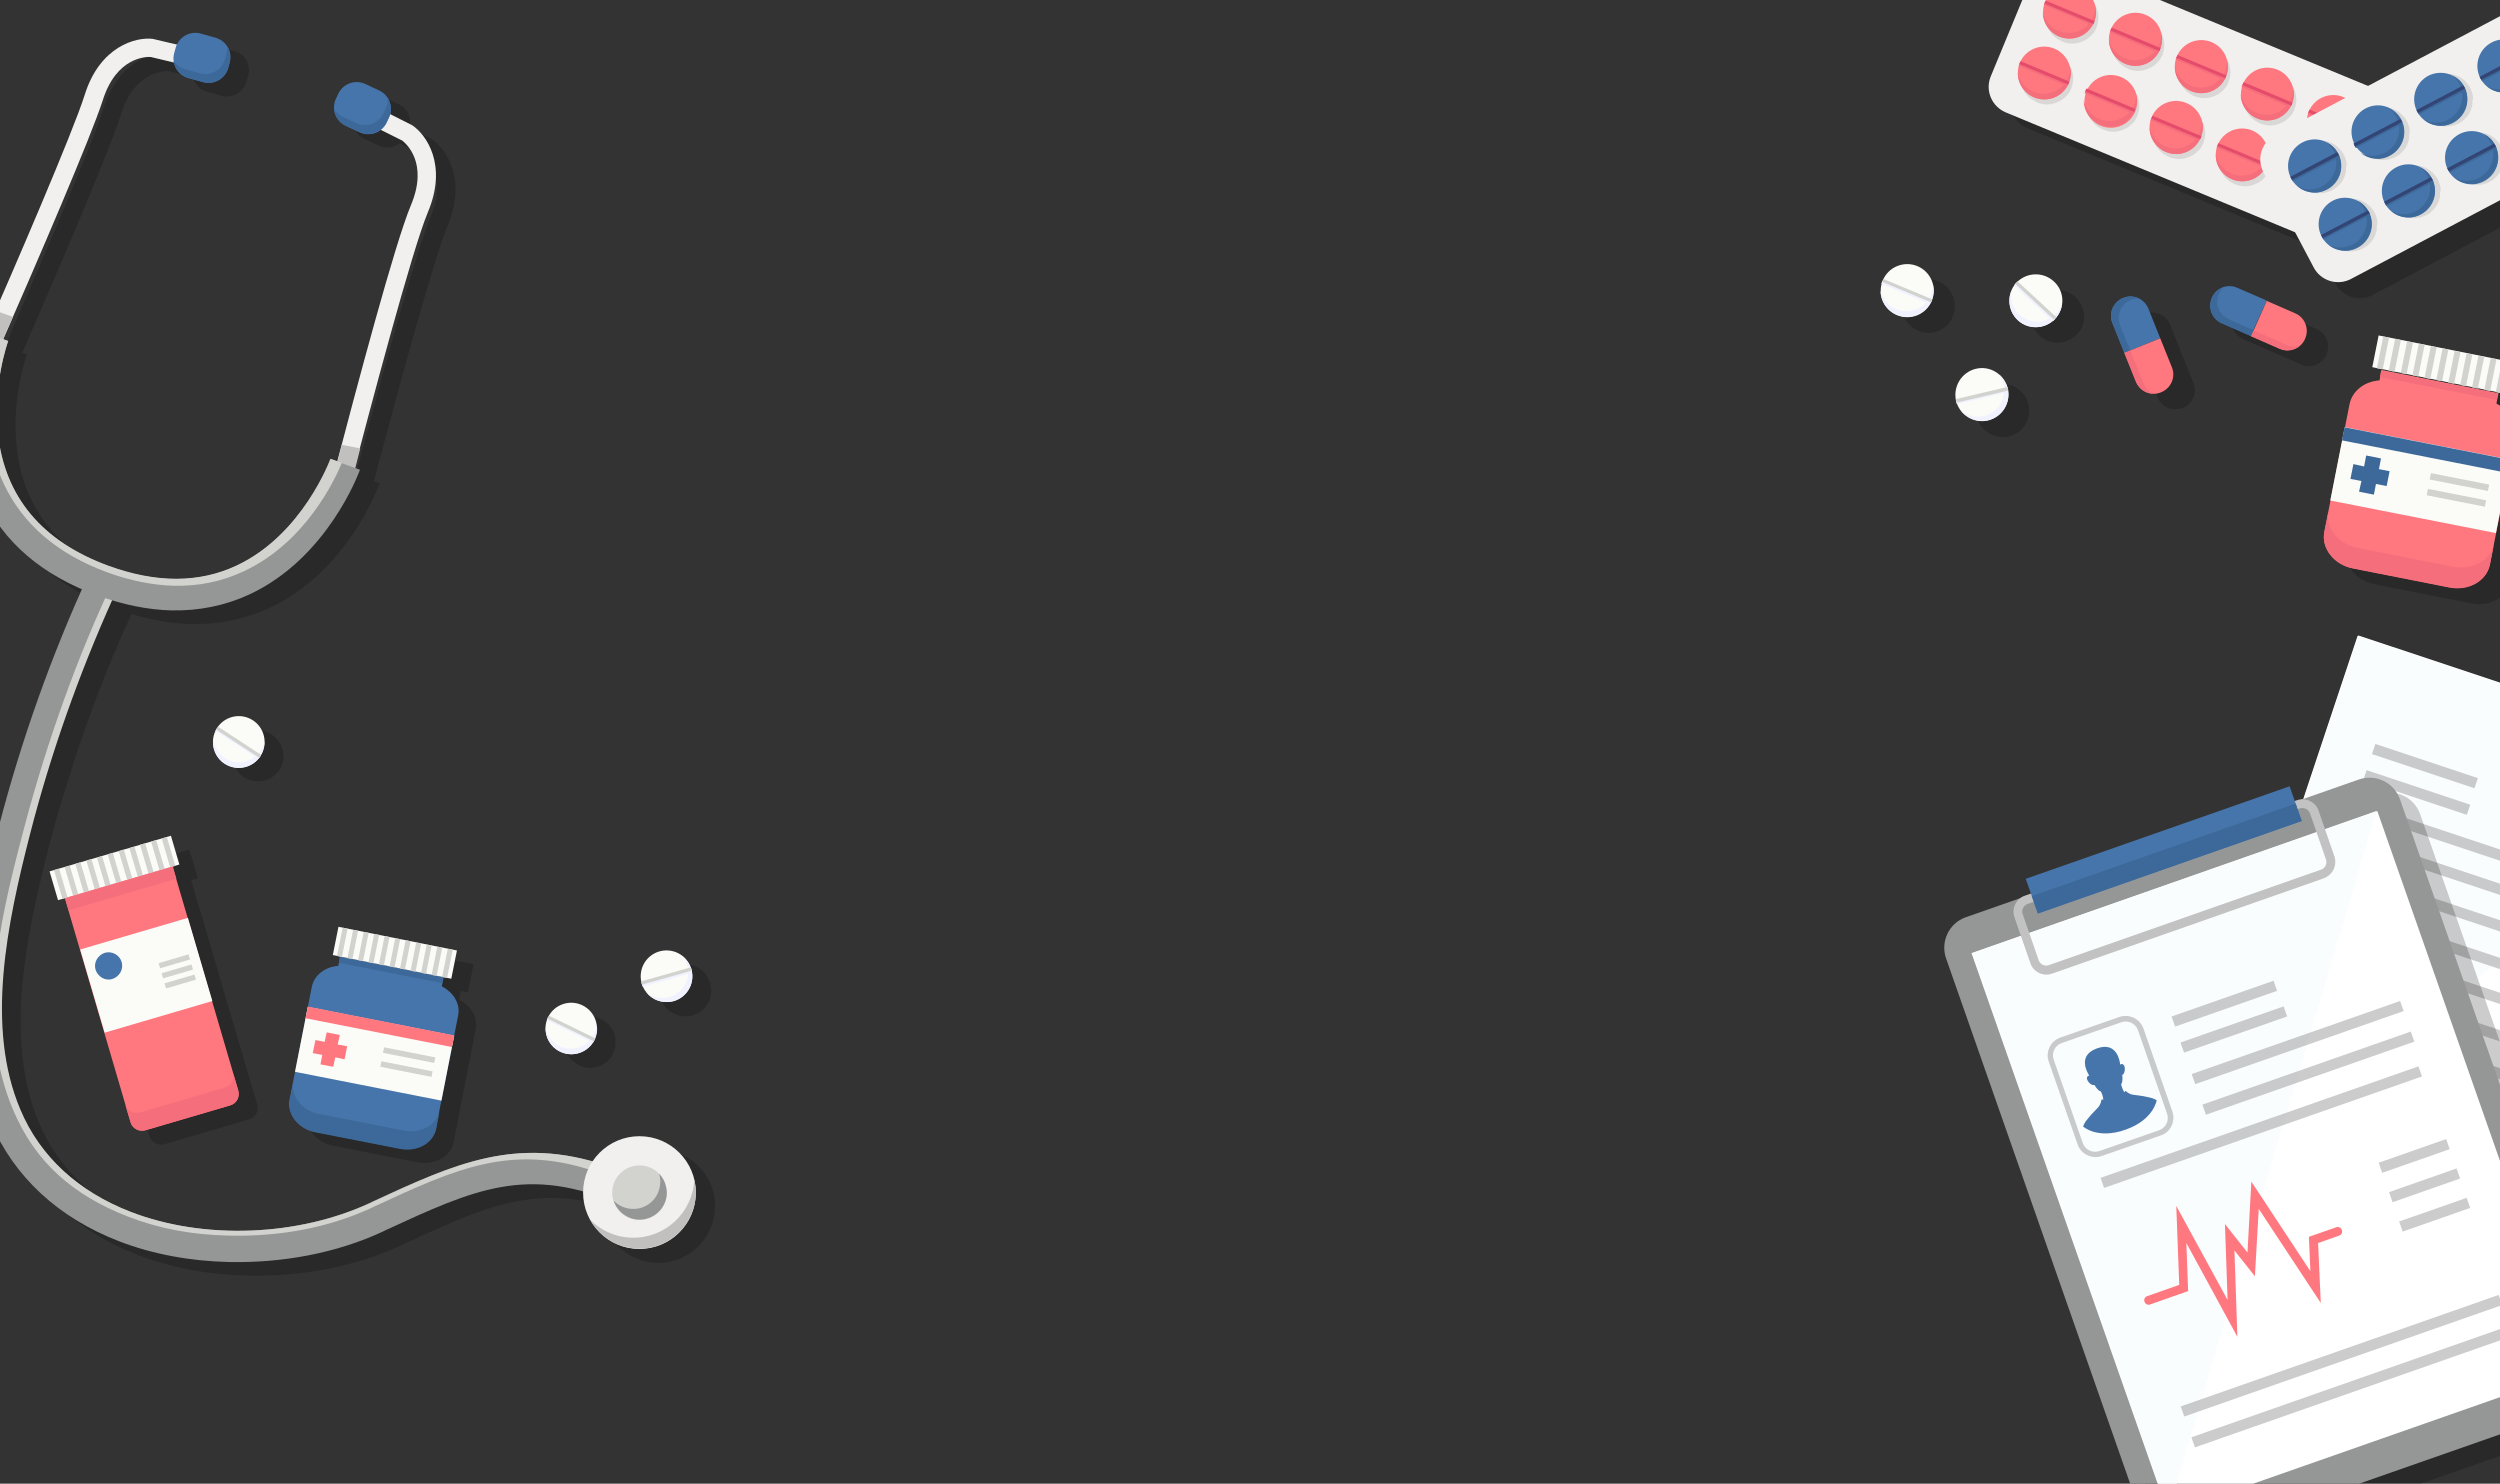 <?xml version="1.0" encoding="utf-8"?>
<!-- Generator: Adobe Illustrator 24.2.0, SVG Export Plug-In . SVG Version: 6.00 Build 0)  -->
<svg version="1.1" id="Layer_1" xmlns="http://www.w3.org/2000/svg" xmlns:xlink="http://www.w3.org/1999/xlink" x="0px" y="0px"
	 viewBox="0 0 842.5 500" style="enable-background:new 0 0 842.5 500;" xml:space="preserve">
<rect x="0" y="0" width="842.5" height="500" fill="#333333" stroke="none"/>
<style type="text/css">
	.st0{clip-path:url(#SVGID_2_);}
	.st1{opacity:0.2;enable-background:new    ;}
	.st2{fill:#FFFFFF;}
	.st3{fill:#FAFDFE;}
	.st4{fill:#F1F0EE;}
	.st5{fill:#D9D8D6;}
	.st6{fill:#FF787F;}
	.st7{fill:#F56E7C;}
	.st8{fill:#E54C6B;}
	.st9{fill:#4675AB;}
	.st10{fill:#3D699A;}
	.st11{fill:#324575;}
	.st12{fill:#FBFCF7;}
	.st13{fill:#F0F2FF;}
	.st14{fill:#D2D3CE;}
	.st15{fill:#C1C0BF;}
	.st16{fill:#959696;}
	.st17{fill:#C2C2C2;}
</style>
<g>
	<g>
		<defs>
			<rect id="SVGID_1_" width="842.5" height="500"/>
		</defs>
		<clipPath id="SVGID_2_">
			<use xlink:href="#SVGID_1_"  style="overflow:visible;"/>
		</clipPath>
		<g class="st0">
			<path class="st1" d="M805.9,34.6L704.2-7.5c-4.8-2-10.2,0.3-12.2,5.1L678.1,31c-2,4.8,0.3,10.2,5.1,12.2l101.7,42.1
				c4.8,2,10.2-0.3,12.2-5.1l13.8-33.4C812.9,42,810.7,36.5,805.9,34.6z"/>
			<path class="st1" d="M900.8,35.4l-16.9-32c-2.4-4.6-8.1-6.3-12.6-3.9L774,50.9c-4.6,2.4-6.3,8.1-3.9,12.6l16.9,32
				c2.4,4.6,8.1,6.3,12.6,3.9L896.9,48C901.5,45.6,903.2,39.9,900.8,35.4z"/>
			<path class="st1" d="M739.2,129.1l-3.9-9.7l-4-10c-0.7-1.8-2.2-3.1-3.8-3.7l0,0c-0.2-0.1-0.4-0.1-0.6-0.2l0,0
				c-0.2,0-0.4-0.1-0.6-0.1c0,0,0,0-0.1,0c-0.2,0-0.4,0-0.6-0.1h-0.1c-0.2,0-0.4,0-0.5,0h-0.1c-0.2,0-0.3,0-0.5,0.1
				c-0.1,0-0.1,0-0.2,0c-0.2,0-0.3,0.1-0.5,0.1c-0.1,0-0.1,0-0.2,0c-0.2,0.1-0.4,0.1-0.7,0.2c-3.4,1.4-5,5.2-3.6,8.5l4,10l3.9,9.7
				c0.1,0.3,0.2,0.5,0.4,0.8c0,0.1,0.1,0.1,0.1,0.2c0.1,0.2,0.3,0.5,0.5,0.7l0,0c0.2,0.2,0.4,0.4,0.6,0.6l0.1,0.1
				c0.2,0.2,0.4,0.4,0.6,0.5l0,0c0.2,0.2,0.5,0.3,0.8,0.4c0,0,0.1,0,0.1,0.1c0.5,0.3,1.1,0.4,1.7,0.5c0,0,0,0,0.1,0
				c0.3,0.1,0.6,0.1,0.9,0.1l0,0l0,0c0.9,0,1.8-0.1,2.7-0.5C738.9,136.2,740.5,132.4,739.2,129.1z"/>
			<path class="st1" d="M784,119.5c1.5-3.3,0-7.2-3.3-8.6l-9.6-4.2l-9.8-4.3c-1.6-0.7-3.2-0.7-4.7-0.2l0,0l0,0
				c-0.2,0.1-0.4,0.2-0.6,0.2l0,0c-0.2,0.1-0.4,0.2-0.6,0.3l0,0c-0.2,0.1-0.3,0.2-0.5,0.3c0,0,0,0-0.1,0c-0.2,0.1-0.3,0.2-0.4,0.4
				c0,0-0.1,0-0.1,0.1c-0.1,0.1-0.3,0.2-0.4,0.4l-0.1,0.1c-0.1,0.1-0.2,0.3-0.3,0.4l-0.1,0.1c-0.1,0.1-0.2,0.3-0.3,0.4
				c0,0.1-0.1,0.1-0.1,0.2c-0.1,0.2-0.2,0.4-0.3,0.6c-1.5,3.3,0,7.2,3.3,8.6l9.8,4.3l9.6,4.2c0.3,0.1,0.5,0.2,0.8,0.3
				c0.1,0,0.1,0,0.2,0.1c0.3,0.1,0.5,0.1,0.8,0.2l0,0c0.3,0,0.6,0,0.9,0c0.1,0,0.1,0,0.2,0c0.3,0,0.5,0,0.8-0.1l0,0
				c0.3,0,0.6-0.1,0.8-0.2h0.1c0.6-0.2,1.1-0.4,1.6-0.8c0,0,0,0,0.1,0c0.2-0.2,0.5-0.4,0.7-0.6l0,0l0,0
				C783.1,121.1,783.7,120.4,784,119.5z"/>
			<path class="st1" d="M95.5,254.6C95.5,254.6,95.5,254.5,95.5,254.6C95.5,254.5,95.5,254.5,95.5,254.6c-0.1-2.8-1.5-5.4-3.9-7
				c-3.8-2.5-9-1.6-11.7,2l0,0c-0.1,0.2-0.2,0.3-0.3,0.5c-0.1,0.1-0.1,0.2-0.1,0.2l0,0c0,0,0,0,0,0.1l-0.1,0.1l0,0l0,0
				c-0.1,0.1-0.2,0.3-0.2,0.4v0.1l0,0c-0.3,0.7-0.6,1.4-0.7,2.2l0,0l0,0c-0.1,0.4-0.1,0.7-0.1,1.1c0,0.1,0,0.2,0,0.3
				c0,0.4,0,0.7,0,1.1l0,0c0,0.4,0.1,0.7,0.2,1.1c0,0.1,0,0.2,0.1,0.3c0.1,0.4,0.2,0.7,0.4,1l0,0c0.1,0.3,0.3,0.7,0.5,1
				c0,0.1,0.1,0.2,0.1,0.2c0.2,0.3,0.4,0.6,0.6,0.9l0,0c0.2,0.3,0.5,0.6,0.8,0.8c0.1,0.1,0.1,0.1,0.2,0.2c0.3,0.3,0.6,0.5,0.9,0.7
				c3.7,2.4,8.5,1.7,11.3-1.6l0,0c0,0,0,0,0.1-0.1s0.2-0.2,0.3-0.4l0,0l0,0l0.1-0.1c0,0,0,0,0-0.1l0,0c0.1-0.1,0.1-0.2,0.2-0.2
				c0.1-0.2,0.2-0.3,0.3-0.5l0,0c0-0.1,0.1-0.1,0.1-0.2s0.1-0.2,0.1-0.2c0.1-0.2,0.2-0.3,0.2-0.5c0-0.1,0.1-0.2,0.1-0.3
				c0.1-0.2,0.1-0.3,0.2-0.5c0-0.1,0.1-0.2,0.1-0.2c0.1-0.2,0.1-0.5,0.2-0.7c0-0.1,0-0.2,0-0.3c0-0.2,0-0.3,0.1-0.5
				c0-0.1,0-0.2,0-0.3s0-0.3,0-0.4C95.5,254.8,95.5,254.7,95.5,254.6z"/>
			<path class="st1" d="M239.4,331.9c0-0.1,0-0.1,0-0.2c0,0,0,0,0-0.1l0,0c0-0.1,0-0.2-0.1-0.3c-0.1-0.2-0.1-0.4-0.2-0.5l0,0
				c0-0.1-0.1-0.2-0.1-0.2c0-0.1-0.1-0.2-0.1-0.2c-0.1-0.2-0.1-0.3-0.2-0.5c0-0.1-0.1-0.2-0.1-0.3c-0.1-0.2-0.2-0.3-0.3-0.5
				c0-0.1-0.1-0.1-0.1-0.2c-0.1-0.2-0.3-0.4-0.4-0.6c-0.1-0.1-0.1-0.1-0.2-0.2c-0.1-0.1-0.2-0.2-0.3-0.4c-0.1-0.1-0.2-0.2-0.2-0.2
				c-0.1-0.1-0.2-0.2-0.3-0.3c-0.1-0.1-0.2-0.2-0.3-0.2c0,0,0,0-0.1-0.1l0,0c-2.1-1.7-5-2.4-7.8-1.6c-4.4,1.2-7.1,5.7-6.1,10.2l0,0
				c0,0.2,0.1,0.4,0.1,0.6c0,0.1,0.1,0.2,0.1,0.3l0,0c0,0,0,0,0,0.1s0,0.1,0,0.2l0,0l0,0c0.1,0.1,0.1,0.3,0.2,0.4v0.1l0,0
				c0.3,0.7,0.7,1.4,1.2,2l0,0l0,0c0,0,0,0.1,0.1,0.1c0.1,0.2,0.3,0.3,0.4,0.5c0.1,0.1,0.1,0.1,0.2,0.2c0.1,0.1,0.3,0.2,0.4,0.4
				c0.1,0.1,0.1,0.1,0.2,0.2c0.2,0.2,0.4,0.3,0.6,0.4c0,0,0,0,0.1,0c0.2,0.1,0.4,0.2,0.6,0.4c0.1,0,0.1,0.1,0.2,0.1
				c0.2,0.1,0.3,0.2,0.5,0.2c0.1,0,0.1,0.1,0.2,0.1c0.2,0.1,0.5,0.2,0.7,0.3c0,0,0,0,0.1,0c0.2,0.1,0.4,0.1,0.7,0.2
				c0.1,0,0.2,0,0.2,0c0.2,0,0.4,0.1,0.5,0.1s0.1,0,0.2,0c0.3,0,0.5,0.1,0.8,0.1l0,0c0.2,0,0.5,0,0.8,0c0.1,0,0.2,0,0.2,0
				c0.2,0,0.4,0,0.6-0.1c0.1,0,0.2,0,0.2,0c0.3,0,0.5-0.1,0.8-0.2c4.2-1.2,6.8-5.4,6.2-9.6l0,0v-0.1
				C239.5,332.2,239.5,332.1,239.4,331.9L239.4,331.9L239.4,331.9z"/>
			<path class="st1" d="M190.3,351.9c0,0.1,0,0.2,0,0.3c0,0.4,0.1,0.7,0.2,1.1l0,0c0.1,0.4,0.2,0.7,0.3,1.1c0,0.1,0.1,0.2,0.1,0.2
				c0.1,0.3,0.3,0.7,0.5,1l0,0c0.2,0.3,0.4,0.6,0.6,0.9c0.1,0.1,0.1,0.1,0.2,0.2c0.2,0.3,0.5,0.6,0.8,0.8l0,0
				c0.3,0.3,0.6,0.5,0.9,0.7c0.1,0.1,0.2,0.1,0.2,0.2c0.3,0.2,0.7,0.4,1,0.6c4,1.9,8.7,0.6,11-3l0,0v-0.1c0.1-0.1,0.2-0.3,0.2-0.4
				l0,0l0,0c0,0,0-0.1,0.1-0.1c0,0,0,0,0-0.1l0,0c0-0.1,0.1-0.2,0.1-0.2c0.1-0.2,0.2-0.3,0.2-0.5l0,0c0-0.1,0.1-0.1,0.1-0.2
				s0.1-0.2,0.1-0.2c0.1-0.2,0.1-0.3,0.2-0.5c0-0.1,0.1-0.2,0.1-0.3c0-0.2,0.1-0.3,0.1-0.5c0-0.1,0-0.2,0-0.3c0-0.2,0.1-0.5,0.1-0.7
				c0-0.1,0-0.2,0-0.3c0-0.2,0-0.3,0-0.5c0-0.1,0-0.2,0-0.3c0-0.1,0-0.3,0-0.4s0-0.2,0-0.4v-0.1l0,0c-0.4-2.7-2.1-5.1-4.7-6.4
				c-4.1-2-9.1-0.4-11.3,3.5l0,0c-0.1,0.2-0.2,0.3-0.3,0.5c0,0.1-0.1,0.2-0.1,0.3l0,0c0,0,0,0,0,0.1c0,0,0,0.1-0.1,0.1l0,0l0,0
				c-0.1,0.1-0.1,0.3-0.2,0.4v0.1l0,0c-0.3,0.7-0.4,1.5-0.4,2.3l0,0l0,0C190.2,351.2,190.3,351.6,190.3,351.9z"/>
			<path class="st1" d="M240.9,407.1c0-0.6,0-1.1,0-1.7c0-0.2,0-0.4,0-0.6c0-0.4-0.1-0.7-0.1-1.1c-0.1-0.4-0.1-0.9-0.2-1.3
				c0-0.1,0-0.2-0.1-0.3l0,0c-2-8.2-9.2-14.4-18-14.6c-6.8-0.2-12.8,3.3-16.3,8.5c-0.2-0.1-0.4-0.1-0.6-0.2c-0.2,0-0.3-0.1-0.5-0.1
				c-0.8-0.2-1.5-0.4-2.3-0.6c-0.2,0-0.3-0.1-0.5-0.1c-0.7-0.2-1.5-0.3-2.2-0.5c-0.2,0-0.3-0.1-0.5-0.1c-0.7-0.1-1.5-0.3-2.2-0.4
				c-0.1,0-0.3,0-0.4-0.1c-0.8-0.1-1.5-0.2-2.3-0.3c-0.1,0-0.1,0-0.2,0c-5-0.6-9.8-0.7-14.5-0.2c-0.1,0-0.1,0-0.2,0
				c-0.7,0.1-1.4,0.1-2.1,0.2c-0.1,0-0.3,0-0.4,0c-0.6,0.1-1.3,0.2-1.9,0.3c-0.2,0-0.3,0.1-0.5,0.1c-0.6,0.1-1.3,0.2-1.9,0.3
				c-0.2,0-0.4,0.1-0.5,0.1c-0.6,0.1-1.2,0.2-1.9,0.4c-0.2,0-0.4,0.1-0.5,0.1c-0.6,0.1-1.2,0.3-1.9,0.4c-0.2,0-0.3,0.1-0.5,0.1
				c-0.6,0.2-1.3,0.3-1.9,0.5c-0.1,0-0.2,0.1-0.3,0.1c-3.6,1-7.3,2.2-11,3.7c-0.2,0.1-0.4,0.1-0.6,0.2c-0.6,0.2-1.1,0.4-1.7,0.7
				c-0.3,0.1-0.5,0.2-0.8,0.3c-0.5,0.2-1.1,0.4-1.6,0.7c-0.3,0.1-0.6,0.2-0.9,0.4c-0.5,0.2-1,0.4-1.5,0.7c-0.3,0.1-0.7,0.3-1,0.4
				c-0.5,0.2-1,0.4-1.5,0.6c-0.4,0.2-0.7,0.3-1.1,0.5c-0.5,0.2-1,0.4-1.4,0.6s-0.8,0.4-1.2,0.5c-0.5,0.2-0.9,0.4-1.4,0.6
				c-0.4,0.2-0.9,0.4-1.3,0.6c-0.4,0.2-0.9,0.4-1.3,0.6c-0.5,0.2-1,0.5-1.6,0.7c-0.4,0.2-0.7,0.3-1.1,0.5c-0.9,0.4-1.7,0.8-2.6,1.2
				l-0.8,0.4c-24.4,11.3-56.1,12.5-80.7,3c-17.7-6.8-30.6-18.7-37.2-34.4c-11.9-28-4.5-62.8,3.3-93.2c0.4-1.7,0.9-3.4,1.4-5.2
				c0.2-0.6,0.3-1.2,0.5-1.9c0.3-1.1,0.6-2.2,0.9-3.3c0.2-0.8,0.4-1.5,0.7-2.3c0.3-0.9,0.5-1.9,0.8-2.8s0.5-1.7,0.8-2.6
				c0.3-0.8,0.5-1.7,0.8-2.5c0.3-0.9,0.6-1.9,0.9-2.8c0.2-0.8,0.5-1.5,0.7-2.3c0.3-1,0.6-2,0.9-2.9c0.2-0.7,0.5-1.4,0.7-2.1
				c0.3-1,0.7-2.1,1-3.1c0.2-0.6,0.4-1.3,0.7-1.9c0.4-1.1,0.7-2.2,1.1-3.2c0.2-0.6,0.4-1.2,0.6-1.7c0.4-1.1,0.8-2.2,1.2-3.4
				c0.2-0.5,0.4-1.1,0.6-1.6c0.4-1.2,0.9-2.3,1.3-3.5c0.2-0.5,0.4-0.9,0.5-1.4c0.5-1.2,0.9-2.4,1.4-3.6c0.2-0.4,0.3-0.8,0.5-1.2
				c0.5-1.3,1-2.5,1.5-3.8c0.1-0.3,0.3-0.7,0.4-1c0.5-1.3,1.1-2.6,1.6-4c0.1-0.3,0.2-0.6,0.4-0.8c0.6-1.4,1.1-2.7,1.7-4.1
				c0.1-0.2,0.2-0.4,0.3-0.6c0.6-1.4,1.2-2.9,1.9-4.3c0.1-0.1,0.1-0.2,0.2-0.4c0.6-1.4,1.2-2.7,1.8-4.1c6.9,2.1,13.6,3.3,20.1,3.4
				c9.3,0.2,18.1-1.6,26.4-5.4c16.3-7.6,26.5-21.5,32-31.2l0.2,0.1c0.1-0.3,0.2-0.6,0.2-0.9c3.1-5.5,4.5-9.5,4.7-10l-1.9-0.7
				c0.6-2.1,1.1-4.2,1.7-6.5l0,0c7.6-28.4,18.7-68.9,23.1-79.5c6.7-15.9-0.6-26.2-5.3-29.3l-7.5-3.8c0-0.2,0.1-0.3,0.1-0.5
				c0-0.1,0-0.1,0-0.2c0-0.2,0.1-0.5,0.1-0.7c0,0,0,0,0-0.1c0-0.3,0-0.6,0-0.8c0,0,0,0,0-0.1c0-0.3-0.1-0.5-0.1-0.8v-0.1
				c-0.2-0.8-0.5-1.6-1-2.3l0,0l0,0c-0.7-1-1.6-1.9-2.8-2.4l-4.7-2.2c-3.4-1.6-7.5-0.1-9.1,3.3l-0.8,1.7c-0.9,2-0.8,4.2,0.2,6
				c0,0,0,0,0,0.1c0.1,0.2,0.3,0.4,0.4,0.6c0,0,0,0,0,0.1c0.2,0.2,0.3,0.4,0.5,0.7l0,0c0.2,0.2,0.4,0.4,0.6,0.5
				c0.1,0,0.1,0.1,0.2,0.1c0.2,0.1,0.3,0.2,0.5,0.4c0.1,0,0.1,0.1,0.2,0.1c0.2,0.1,0.5,0.3,0.7,0.4l4.7,2.2c0.2,0.1,0.4,0.2,0.6,0.3
				c1.3,0.5,2.7,0.5,3.9,0.1c0.2-0.1,0.4-0.1,0.6-0.2c0.3-0.1,0.5-0.2,0.8-0.4c0.2-0.1,0.5-0.3,0.7-0.4c0.1-0.1,0.2-0.1,0.3-0.2
				L142,52c1.2,0.9,9,7.4,2.9,21.7c-4.8,11.5-16.7,54.8-25,86.3l-2.2-0.8c-0.1,0.3-9.4,25.6-31.7,36c-12.6,5.9-27,5.9-43,0.1
				c-22.5-8.2-35.1-23.2-37.4-44.7c-1.8-16.5,3.4-31,3.5-31.1l-1.6-0.6C21.1,87.7,37.2,50,40.8,38.4C45.4,23.8,55.7,23.9,57,24
				l8,1.9c0,0.1,0,0.2,0.1,0.3l0,0c0.2,0.6,0.4,1.2,0.8,1.8c0,0,0,0.1,0.1,0.1c0.2,0.3,0.3,0.5,0.5,0.7l0,0c0.2,0.2,0.4,0.5,0.6,0.7
				l0.1,0.1c0.2,0.2,0.5,0.4,0.7,0.5l0,0c0.3,0.2,0.5,0.3,0.8,0.4c0.1,0,0.1,0.1,0.2,0.1c0.3,0.1,0.6,0.2,0.9,0.3l1.1,0.3l3.9,1.1
				c0.7,0.2,1.4,0.3,2,0.2c0.2,0,0.4,0,0.7-0.1c0.4-0.1,0.9-0.2,1.3-0.3c0.6-0.2,1.2-0.5,1.7-0.9c1.2-0.9,2.2-2.2,2.6-3.8l0.5-1.8
				c0.1-0.2,0.1-0.5,0.2-0.7c0-0.1,0-0.1,0-0.2c0-0.2,0-0.3,0.1-0.5c0-0.1,0-0.1,0-0.2c0-0.2,0-0.3,0-0.5c0-0.1,0-0.1,0-0.2
				c0-0.2,0-0.4-0.1-0.5c0-0.1,0-0.1,0-0.2c0-0.2-0.1-0.4-0.1-0.6v-0.1c-0.1-0.2-0.1-0.4-0.2-0.6c0,0,0,0,0-0.1
				c-0.1-0.2-0.2-0.4-0.3-0.6l0,0c-0.1-0.2-0.2-0.4-0.3-0.6l0,0l0,0c-0.9-1.3-2.2-2.4-3.9-2.8L74,16c-3.3-0.9-6.6,0.7-8,3.7
				l-7.8-1.9l-0.4-0.1c-5.7-0.6-17.8,2.5-23,19c-3.3,10.8-18.6,46.5-30,72.7c-0.4,0.9-0.8,1.9-1.2,2.8v0.1c-0.3,0.7-0.6,1.4-0.9,2.2
				c-0.1,0.3-0.3,0.6-0.4,0.9c-0.2,0.5-0.4,1-0.7,1.5L-1,116c-0.4,1.2-10.8,29.8,1.4,56.1c6.4,13.8,17.7,24.2,33.5,31.1
				C22.4,229,13,255.8,6,282.8c-8.3,32.1-16,68.9-2.8,100c7.8,18.4,22.7,32.2,43.2,40.1c11.4,4.4,24.1,6.7,37,7
				c18,0.4,36.4-3,52-10.3l0.8-0.4c25.6-11.8,42.5-19.7,66.5-13.1c-0.1,6.1,2.7,11.6,7.1,15.2c0,0,0.1,0.1,0.2,0.1
				c0.5,0.4,1,0.7,1.5,1.1c0.1,0.1,0.3,0.2,0.4,0.3c0.2,0.1,0.5,0.3,0.7,0.4c0.3,0.1,0.5,0.3,0.8,0.4c0.2,0.1,0.5,0.2,0.7,0.3
				c0.4,0.2,0.8,0.3,1.2,0.5c0.2,0.1,0.4,0.1,0.5,0.2c0.4,0.1,0.9,0.3,1.4,0.4c0.1,0,0.1,0,0.2,0.1c0.5,0.1,1.1,0.2,1.6,0.3
				c0.1,0,0.3,0,0.4,0.1c0.6,0.1,1.1,0.1,1.7,0.1l0,0l0,0l0,0C231.9,425.9,240.7,417.6,240.9,407.1L240.9,407.1L240.9,407.1
				L240.9,407.1z"/>
			<path class="st1" d="M25.9,307.9l1.4-0.4l0,0l0.9-0.3l1.2,4.2l0,0l21,71.5c0.6,2.1,2.8,3.3,5,2.7l28.6-8.4c2.1-0.6,3.3-2.8,2.7-5
				l-1.8-6l0,0l-7.2-24.4l0,0l-8.2-28l0,0l-3.9-13.1l0,0l-1.2-4.2l-6.4,1.9l0,0l2.8-0.8l0.8-0.2l0,0l2.5-0.7l1.2-0.3l0,0l1.4-0.4
				l-2.9-9.7l-2.3,0.7l-0.9,0.3l0,0L40.7,293l0,0l-0.4,0.1l-3.3,1l0,0l-0.4,0.1l-3.2,0.9l0,0l-0.5,0.2l-3.1,0.9l0,0l-0.6,0.2l-3,0.9
				l0,0l-1.7,0.5l0,0l-1.4,0.4L25.9,307.9z M53.8,299.7l0.4-0.1l-3.3,1l0,0L53.8,299.7z M50.2,300.8l0.2-0.1l-3.2,0.9l0,0
				L50.2,300.8z M46.8,301.8L46.8,301.8l-0.4,0.1L46.8,301.8z M58,298.5l-3.5,1l0,0l2.9-0.8L58,298.5z"/>
			<path class="st1" d="M151.8,323.5L151.8,323.5l-1.7-0.3l0,0l-1.9-0.4l0,0l-1.7-0.3l0,0l-1.9-0.4l0,0l-1.7-0.3l0,0l-1.9-0.4l0,0
				l-1.7-0.3l0,0l-1.9-0.4l0,0l-1.7-0.3l0,0l-1.9-0.4l0,0l-0.6-0.1l-3-0.6l0,0l-1.7-0.3l0,0l-1.9-0.4l0,0l-1.7-0.3l0,0l-1.9-0.4l0,0
				l-1.7-0.3l0,0l-1.4-0.3l-1.9,9.5l2.6,0.5l-0.6,3c-4.4,0.3-8.1,3.1-8.9,7l-1.3,6.7l0,0l-0.8,3.9l0,0l-3.5,17.9l0,0l-1.9,9.4
				c-1,4.9,2.9,9.8,8.6,10.9l28.6,5.6c5.7,1.1,11.1-1.9,12.1-6.8l1.2-6.2l0,0l0.6-3.3l0,0l4.3-21.9l0,0l1.3-6.7
				c0.8-4-1.6-7.9-5.6-9.9l0.2-1.2l0,0l0.3-1.8l2.5,0.5l1.9-9.5l-1.4-0.3l0,0l-1.7-0.3l0,0L151.8,323.5z"/>
			<path class="st1" d="M848.6,141.4l0.3-1.3l0,0l0.4-2l2.9,0.6l2.1-10.7l-17.6-3.5l0,0l-1.9-0.4l0,0l-10.1-2l0,0L824,122l-11.4-2.3
				l0,0l-1.9-0.4l0,0l-1.6-0.3l-2.1,10.7l2.9,0.6l-0.7,3.4c-5,0.3-9.2,3.5-10.1,8l-1.7,8.7l-0.7,3.3l0,0l-4,20.3l0,0l-2.1,10.6
				c-1.1,5.5,3.3,11.1,9.7,12.3l32.4,6.4c6.5,1.3,12.6-2.2,13.7-7.7l1.4-7l0,0l0.7-3.7l0,0l4-20.3l2.4-12
				C855.8,148.1,853.1,143.6,848.6,141.4z"/>
			<path class="st1" d="M641.1,104.4c0,0.1,0,0.2,0,0.3c0.1,0.4,0.1,0.7,0.2,1.1l0,0c0.1,0.4,0.3,0.7,0.4,1.1c0,0.1,0.1,0.2,0.1,0.2
				c0.2,0.3,0.3,0.7,0.6,1l0,0c0.2,0.3,0.4,0.6,0.7,0.9c0.1,0.1,0.1,0.1,0.2,0.2c0.3,0.3,0.5,0.6,0.8,0.8l0,0c0.3,0.3,0.6,0.5,1,0.7
				c0.1,0.1,0.2,0.1,0.3,0.2c0.3,0.2,0.7,0.4,1.1,0.6c1.7,0.7,3.5,0.9,5.2,0.5c0.6-0.1,1.1-0.3,1.6-0.5c0.8-0.3,1.5-0.8,2.2-1.3
				c0.8-0.7,1.6-1.5,2.1-2.5l0,0v-0.1l0.1-0.1c0.1-0.1,0.1-0.2,0.1-0.3l0,0l0,0c0,0,0-0.1,0.1-0.2c0,0,0,0,0-0.1l0,0
				c0-0.1,0.1-0.2,0.1-0.3c0.1-0.2,0.1-0.4,0.2-0.5l0,0c0-0.1,0.1-0.2,0.1-0.2c0-0.1,0-0.2,0.1-0.3c0.1-0.2,0.1-0.4,0.1-0.5
				s0-0.2,0.1-0.3c0-0.2,0.1-0.4,0.1-0.5s0-0.2,0-0.3c0-0.3,0-0.5,0-0.8c0-0.1,0-0.2,0-0.3c0-0.2,0-0.3,0-0.5c0-0.1,0-0.2,0-0.4
				c0-0.1,0-0.3-0.1-0.4c0-0.1,0-0.2-0.1-0.4v-0.1l0,0c-0.6-2.7-2.5-5.1-5.3-6.3c-4.4-1.8-9.4,0.1-11.5,4.3l0,0
				c-0.1,0.2-0.2,0.3-0.2,0.5c0,0.1-0.1,0.2-0.1,0.3l0,0c0,0,0,0,0,0.1s0,0.1-0.1,0.2l0,0l0,0c-0.1,0.2-0.1,0.3-0.1,0.5v0.1l0,0
				c-0.2,0.8-0.3,1.6-0.3,2.4l0,0l0,0C641,103.6,641.1,104,641.1,104.4z"/>
			<path class="st1" d="M699.4,100.1c-3.5-3.2-8.8-3.2-12.2,0.1l0,0c-0.1,0.1-0.3,0.3-0.4,0.4c-0.1,0.1-0.1,0.1-0.2,0.2l0,0
				c0,0,0,0,0,0.1l-0.1,0.1l0,0l0,0c-0.1,0.1-0.2,0.2-0.3,0.4c0,0,0,0-0.1,0.1l0,0c-0.5,0.7-0.8,1.4-1.1,2.1l0,0l0,0
				c-0.1,0.4-0.2,0.7-0.3,1.1c0,0.1,0,0.2-0.1,0.3c-0.1,0.4-0.1,0.7-0.1,1.1l0,0c0,0.4,0,0.8,0,1.1c0,0.1,0,0.2,0,0.3
				c0,0.4,0.1,0.8,0.2,1.1l0,0c0.1,0.4,0.2,0.7,0.3,1.1c0,0.1,0.1,0.2,0.1,0.3c0.1,0.4,0.3,0.7,0.5,1l0,0c0.2,0.3,0.4,0.7,0.7,1
				c0.1,0.1,0.1,0.2,0.2,0.2c0.3,0.3,0.5,0.6,0.8,0.9c3.3,3.1,8.4,3.2,11.8,0.3l0,0c0,0,0,0,0.1-0.1s0.2-0.2,0.4-0.3l0,0l0,0
				l0.1-0.1c0,0,0,0,0.1-0.1l0,0c0.1-0.1,0.1-0.1,0.2-0.2c0.1-0.1,0.3-0.3,0.4-0.4l0,0c0.1-0.2,0.3-0.4,0.4-0.6
				c0.1-0.1,0.1-0.1,0.2-0.2c0.2-0.3,0.4-0.7,0.6-1.1v-0.1c0.2-0.4,0.3-0.7,0.4-1.1c0-0.1,0-0.1,0.1-0.2c0.1-0.4,0.2-0.8,0.2-1.2
				c0,0,0,0,0-0.1l0,0C702.5,105,701.6,102.1,699.4,100.1z"/>
			<path class="st1" d="M673,129.6c-4.6,1.1-7.5,5.6-6.7,10.2l0,0c0,0.2,0.1,0.4,0.1,0.6c0,0.1,0.1,0.2,0.1,0.3l0,0c0,0,0,0,0,0.1
				s0,0.1,0,0.2l0,0l0,0c0,0.2,0.1,0.3,0.1,0.5v0.1l0,0c0.3,0.8,0.7,1.5,1.1,2.1l0,0l0,0c0.2,0.3,0.5,0.6,0.8,0.9
				c0.1,0.1,0.1,0.1,0.2,0.2c0.3,0.3,0.6,0.5,0.9,0.7l0,0c0.3,0.2,0.6,0.4,1,0.6c0.1,0,0.2,0.1,0.2,0.1c0.3,0.2,0.7,0.3,1,0.5l0,0
				c0.4,0.1,0.7,0.2,1.1,0.3c0.1,0,0.2,0,0.3,0.1c0.4,0.1,0.8,0.1,1.1,0.2l0,0c0.4,0,0.8,0,1.2,0c0.1,0,0.2,0,0.3,0
				c0.4,0,0.8-0.1,1.2-0.2c4.4-1.1,7.3-5.2,6.8-9.6l0,0v-0.1c0-0.2,0-0.3-0.1-0.5l0,0l0,0c0-0.1,0-0.1,0-0.2c0,0,0,0,0-0.1l0,0
				c0-0.1,0-0.2-0.1-0.3c0-0.2-0.1-0.4-0.2-0.6l0,0c-0.1-0.2-0.1-0.4-0.2-0.7c0-0.1-0.1-0.2-0.1-0.3c-0.2-0.4-0.3-0.7-0.6-1.1
				c0,0,0-0.1-0.1-0.1c-0.2-0.3-0.4-0.6-0.7-0.9l-0.1-0.1c-0.3-0.3-0.6-0.6-0.9-0.9l0,0l0,0C678.9,129.8,676,128.9,673,129.6z"/>
			<polygon class="st1" points="938.5,264.9 801.3,219.3 801.3,219.3 801.3,219.3 738.1,409 738.1,409 738.1,409 738.1,409 
				875.4,454.7 			"/>
			<g>
				<g>
					
						<rect x="731.5" y="259.7" transform="matrix(0.316 -0.949 0.949 0.316 253.918 1016.066)" class="st2" width="200" height="144.6"/>
					<polygon class="st3" points="794.5,214.3 731.3,404 931.7,259.9 					"/>
				</g>
				
					<rect x="815.2" y="240.1" transform="matrix(0.316 -0.949 0.949 0.316 313.898 951.889)" class="st1" width="3.6" height="36.4"/>
				
					<rect x="812.4" y="248.8" transform="matrix(0.316 -0.949 0.949 0.316 303.571 955.313)" class="st1" width="3.6" height="36.8"/>
				
					<rect x="826.7" y="246.5" transform="matrix(0.316 -0.949 0.949 0.316 297.692 980.181)" class="st1" width="3.6" height="74.4"/>
				
					<rect x="813.7" y="332.7" transform="matrix(0.316 -0.949 0.949 0.316 188.397 1040.193)" class="st1" width="3.6" height="113.5"/>
				
					<rect x="816" y="321.3" transform="matrix(0.316 -0.949 0.949 0.316 200.788 1034.572)" class="st1" width="3.6" height="113.5"/>
				
					<rect x="838.1" y="254.5" transform="matrix(0.316 -0.949 0.949 0.316 279.333 1009.932)" class="st1" width="3.6" height="113.5"/>
				
					<rect x="810.1" y="343.2" transform="matrix(0.316 -0.949 0.949 0.316 176.038 1044.043)" class="st1" width="3.6" height="113.5"/>
				
					<rect x="834.6" y="266.1" transform="matrix(0.316 -0.949 0.949 0.316 265.889 1014.457)" class="st1" width="3.6" height="113.5"/>
				
					<rect x="831" y="276.6" transform="matrix(0.316 -0.949 0.949 0.316 253.533 1018.307)" class="st1" width="3.6" height="113.5"/>
				
					<rect x="826.8" y="287.8" transform="matrix(0.316 -0.949 0.949 0.316 240.001 1021.981)" class="st1" width="3.6" height="113.5"/>
				
					<rect x="823.2" y="299.4" transform="matrix(0.316 -0.949 0.949 0.316 226.558 1026.506)" class="st1" width="3.6" height="113.5"/>
				
					<rect x="819.7" y="309.9" transform="matrix(0.316 -0.949 0.949 0.316 214.201 1030.356)" class="st1" width="3.6" height="113.5"/>
				
					<rect x="823.3" y="256.9" transform="matrix(0.316 -0.949 0.949 0.316 285.476 984.062)" class="st1" width="3.6" height="74.4"/>
			</g>
			<g>
				<path class="st4" d="M798.6,29.2l-101.7-42c-4.8-2-10.2,0.3-12.2,5.1l-13.8,33.4c-2,4.8,0.3,10.2,5.1,12.2L777.6,80
					c4.8,2,10.2-0.3,12.2-5.1l13.8-33.4C805.7,36.7,803.4,31.2,798.6,29.2z"/>
				<g>
					<path class="st5" d="M704.2,12.5c0.1-0.1,0.3-0.3,0.4-0.4c0.1-0.1,0.1-0.1,0.2-0.2c0.1-0.1,0.2-0.3,0.4-0.4
						c0.1-0.1,0.1-0.1,0.2-0.2c0.2-0.2,0.3-0.4,0.4-0.6c0.1-0.1,0.1-0.2,0.1-0.2c0.1-0.1,0.2-0.3,0.2-0.4c0.1-0.1,0.1-0.2,0.2-0.3
						c0.1-0.1,0.1-0.3,0.2-0.4c0-0.1,0.1-0.2,0.1-0.3V9l0,0c1-2.6,0.7-5.7-1-8.1c-2.7-3.9-7.9-5-11.9-2.7l0,0
						c-0.2,0.1-0.3,0.2-0.5,0.3c-0.1,0.1-0.2,0.1-0.2,0.2l0,0c0,0,0,0-0.1,0l-0.1,0.1l0,0l0,0c-0.1,0.1-0.3,0.2-0.4,0.3
						c0,0-0.1,0-0.1,0.1l0,0c-0.6,0.5-1.1,1.1-1.6,1.8l0,0l0,0c0,0,0,0.1-0.1,0.1c-0.1,0.2-0.2,0.4-0.3,0.6c0,0.1-0.1,0.2-0.1,0.2
						c-0.1,0.2-0.2,0.3-0.2,0.5c0,0.1-0.1,0.2-0.1,0.2c-0.1,0.2-0.2,0.5-0.2,0.7v0.1c-0.1,0.2-0.1,0.4-0.2,0.7c0,0.1,0,0.2,0,0.2
						c0,0.2-0.1,0.4-0.1,0.5s0,0.2,0,0.2c0,0.3,0,0.5,0,0.8c0,0,0,0,0,0.1c0,0.2,0,0.5,0,0.7c0,0.1,0,0.2,0,0.2
						c0,0.2,0.1,0.4,0.1,0.6c0,0.1,0,0.2,0,0.2c0.1,0.3,0.1,0.5,0.2,0.8l0,0c0.1,0.2,0.2,0.5,0.3,0.7c0,0.1,0.1,0.1,0.1,0.2
						c0.1,0.2,0.2,0.4,0.3,0.5c0,0.1,0.1,0.1,0.1,0.2c0.1,0.2,0.3,0.5,0.4,0.7c0.9,1.3,2,2.3,3.3,2.9c0.3,0.1,0.5,0.3,0.8,0.4
						c0.3,0.1,0.5,0.2,0.8,0.3s0.6,0.1,0.8,0.2c0.6,0.1,1.1,0.2,1.7,0.2c1.4,0,2.7-0.3,4-1l0,0h0.1c0.1-0.1,0.3-0.2,0.4-0.2l0,0l0,0
						l0.1-0.1c0,0,0,0,0.1,0l0,0c0.1-0.1,0.2-0.1,0.2-0.2c0.2-0.1,0.3-0.2,0.5-0.3l0,0c0.1-0.1,0.1-0.1,0.2-0.2
						C704.1,12.6,704.1,12.6,704.2,12.5z"/>
					<g>
						<path class="st6" d="M705.7,7.5c-1.9,4.6-7.2,6.7-11.7,4.8c-4.6-1.9-6.7-7.2-4.8-11.7c1.9-4.6,7.2-6.7,11.7-4.8
							S707.6,3,705.7,7.5z"/>
						<path class="st7" d="M706.1,2.1c0,1.2-0.2,2.3-0.7,3.5c-1.9,4.6-7.2,6.7-11.7,4.8c-2.8-1.2-4.6-3.6-5.3-6.3
							c0,3.5,2.1,6.8,5.5,8.2c4.6,1.9,9.8-0.2,11.7-4.8C706.4,5.7,706.5,3.9,706.1,2.1z"/>
						<path class="st7" d="M689.1,0.9c-0.1,0.3-0.2,0.5-0.3,0.8l16.3,6.9c0.1-0.2,0.3-0.5,0.4-0.7c0-0.1,0.1-0.2,0.1-0.3l-16.5-6.9
							C689.2,0.7,689.1,0.8,689.1,0.9z"/>
						<path class="st8" d="M689.2,0.6C689.1,0.8,689,1,689,1.2l16.5,6.9c0.1-0.2,0.2-0.3,0.2-0.5c0.1-0.2,0.1-0.4,0.2-0.5l-16.5-6.9
							C689.3,0.3,689.3,0.4,689.2,0.6z"/>
					</g>
				</g>
				<g>
					<path class="st5" d="M726.4,21.7c0.1-0.1,0.3-0.3,0.4-0.4c0.1-0.1,0.1-0.1,0.2-0.2c0.1-0.1,0.2-0.3,0.4-0.4
						c0.1-0.1,0.1-0.1,0.2-0.2c0.2-0.2,0.3-0.4,0.4-0.6c0.1-0.1,0.1-0.2,0.1-0.2c0.1-0.1,0.2-0.3,0.2-0.4c0.1-0.1,0.1-0.2,0.2-0.3
						c0.1-0.1,0.1-0.3,0.2-0.4c0-0.1,0.1-0.2,0.1-0.3v-0.1l0,0c1-2.6,0.7-5.7-1-8.1c-2.7-3.9-7.9-5-11.9-2.7l0,0
						c-0.2,0.1-0.3,0.2-0.5,0.3c-0.1,0.1-0.2,0.1-0.2,0.2l0,0c0,0,0,0-0.1,0L715,8l0,0l0,0c-0.1,0.1-0.3,0.2-0.4,0.3
						c0,0-0.1,0-0.1,0.1l0,0c-0.6,0.5-1.1,1.1-1.6,1.8l0,0l0,0c0,0,0,0.1-0.1,0.1c-0.1,0.2-0.2,0.4-0.3,0.6c0,0.1-0.1,0.2-0.1,0.2
						c-0.1,0.2-0.2,0.3-0.2,0.5c0,0.1-0.1,0.2-0.1,0.2c-0.1,0.2-0.2,0.5-0.2,0.7v0.1c-0.1,0.2-0.1,0.4-0.2,0.7c0,0.1,0,0.2,0,0.2
						c0,0.2-0.1,0.4-0.1,0.5s0,0.2,0,0.2c0,0.3,0,0.5,0,0.8c0,0,0,0,0,0.1c0,0.2,0,0.5,0,0.7c0,0.1,0,0.2,0,0.2
						c0,0.2,0.1,0.4,0.1,0.6c0,0.1,0,0.2,0,0.2c0.1,0.3,0.1,0.5,0.2,0.8l0,0c0.1,0.2,0.2,0.5,0.3,0.7c0,0.1,0.1,0.1,0.1,0.2
						c0.1,0.2,0.2,0.4,0.3,0.5c0,0.1,0.1,0.1,0.1,0.2c0.1,0.2,0.3,0.5,0.4,0.7c0.9,1.3,2,2.3,3.3,2.9c0.3,0.1,0.5,0.3,0.8,0.4
						s0.5,0.2,0.8,0.3c0.3,0.1,0.6,0.1,0.8,0.2c0.6,0.1,1.1,0.2,1.7,0.2c1.4,0,2.7-0.3,4-1l0,0h0.1c0.1-0.1,0.3-0.2,0.4-0.2l0,0l0,0
						l0.1-0.1c0,0,0,0,0.1,0l0,0c0.1-0.1,0.2-0.1,0.2-0.2c0.2-0.1,0.3-0.2,0.5-0.3l0,0c0.1-0.1,0.1-0.1,0.2-0.2
						C726.3,21.8,726.4,21.8,726.4,21.7z"/>
					<g>
						<path class="st6" d="M727.9,16.7c-1.9,4.6-7.2,6.7-11.7,4.8c-4.6-1.9-6.7-7.2-4.8-11.7c1.9-4.6,7.2-6.7,11.7-4.8
							C727.7,6.9,729.8,12.2,727.9,16.7z"/>
						<path class="st7" d="M728.4,11.3c0,1.2-0.2,2.3-0.7,3.5c-1.9,4.6-7.2,6.7-11.7,4.8c-2.8-1.2-4.6-3.6-5.3-6.3
							c0,3.5,2.1,6.8,5.5,8.2c4.6,1.9,9.8-0.2,11.7-4.8C728.7,14.9,728.8,13,728.4,11.3z"/>
						<path class="st7" d="M711.3,10.1c-0.1,0.3-0.2,0.5-0.3,0.8l16.3,6.9c0.1-0.2,0.3-0.5,0.4-0.7c0-0.1,0.1-0.2,0.1-0.3l-16.5-6.9
							C711.4,9.9,711.3,10,711.3,10.1z"/>
						<path class="st8" d="M711.4,9.8c-0.1,0.2-0.1,0.4-0.2,0.5l16.5,6.9c0.1-0.2,0.2-0.3,0.2-0.5c0.1-0.2,0.1-0.4,0.2-0.5
							l-16.4-6.9C711.6,9.4,711.5,9.6,711.4,9.8z"/>
					</g>
				</g>
				<g>
					<path class="st5" d="M748.7,30.9c0.1-0.1,0.3-0.3,0.4-0.4c0.1-0.1,0.1-0.1,0.2-0.2c0.1-0.1,0.2-0.3,0.4-0.4
						c0.1-0.1,0.1-0.1,0.2-0.2c0.2-0.2,0.3-0.4,0.4-0.6c0.1-0.1,0.1-0.2,0.1-0.2c0.1-0.1,0.2-0.3,0.2-0.4c0.1-0.1,0.1-0.2,0.2-0.3
						c0.1-0.1,0.1-0.3,0.2-0.4c0-0.1,0.1-0.2,0.1-0.3v-0.1l0,0c1-2.6,0.7-5.7-1-8.1c-2.7-3.9-7.9-5-11.9-2.7l0,0
						c-0.2,0.1-0.3,0.2-0.5,0.3c-0.1,0.1-0.2,0.1-0.2,0.2l0,0c0,0,0,0-0.1,0l-0.1,0.1l0,0l0,0c-0.1,0.1-0.3,0.2-0.4,0.3
						c0,0-0.1,0-0.1,0.1l0,0c-0.6,0.5-1.1,1.1-1.6,1.8l0,0l0,0c0,0,0,0.1-0.1,0.1c-0.1,0.2-0.2,0.4-0.3,0.6c0,0.1-0.1,0.2-0.1,0.2
						c-0.1,0.2-0.2,0.3-0.2,0.5c0,0.1-0.1,0.2-0.1,0.2c-0.1,0.2-0.2,0.5-0.2,0.7v0.1c-0.1,0.2-0.1,0.4-0.2,0.7c0,0.1,0,0.2,0,0.2
						c0,0.2-0.1,0.4-0.1,0.5s0,0.2,0,0.2c0,0.3,0,0.5,0,0.8c0,0,0,0,0,0.1c0,0.2,0,0.5,0,0.7c0,0.1,0,0.2,0,0.2
						c0,0.2,0.1,0.4,0.1,0.6c0,0.1,0,0.2,0,0.2c0.1,0.3,0.1,0.5,0.2,0.8l0,0c0.1,0.2,0.2,0.5,0.3,0.7c0,0.1,0.1,0.1,0.1,0.2
						c0.1,0.2,0.2,0.4,0.3,0.5c0,0.1,0.1,0.1,0.1,0.2c0.1,0.2,0.3,0.5,0.4,0.7c0.9,1.3,2,2.3,3.3,2.9c0.3,0.1,0.5,0.3,0.8,0.4
						c0.3,0.1,0.5,0.2,0.8,0.3s0.6,0.1,0.8,0.2c0.6,0.1,1.1,0.2,1.7,0.2c1.4,0,2.7-0.3,4-1l0,0h0.1c0.1-0.1,0.3-0.2,0.4-0.2l0,0l0,0
						l0.1-0.1c0,0,0,0,0.1,0l0,0c0.1-0.1,0.2-0.1,0.2-0.2c0.2-0.1,0.3-0.2,0.5-0.3l0,0c0.1-0.1,0.1-0.1,0.2-0.2
						C748.5,31,748.6,30.9,748.7,30.9z"/>
					<g>
						<path class="st6" d="M750.1,25.9c-1.9,4.6-7.2,6.7-11.7,4.8c-4.6-1.9-6.7-7.2-4.8-11.7c1.9-4.6,7.2-6.7,11.7-4.8
							C749.9,16.1,752,21.4,750.1,25.9z"/>
						<path class="st7" d="M750.6,20.5c0,1.2-0.2,2.3-0.7,3.5c-1.9,4.6-7.2,6.7-11.7,4.8c-2.8-1.2-4.6-3.6-5.3-6.3
							c0,3.5,2.1,6.8,5.5,8.2c4.6,1.9,9.8-0.2,11.7-4.8C750.9,24.1,751,22.2,750.6,20.5z"/>
						<path class="st7" d="M733.5,19.3c-0.1,0.3-0.2,0.5-0.3,0.8l16.3,6.9c0.1-0.2,0.3-0.5,0.4-0.7c0-0.1,0.1-0.2,0.1-0.3l-16.3-7
							C733.6,19.1,733.6,19.2,733.5,19.3z"/>
						<path class="st8" d="M733.6,19c-0.1,0.2-0.1,0.4-0.2,0.5l16.5,6.9c0.1-0.2,0.2-0.3,0.2-0.5c0.1-0.2,0.1-0.4,0.2-0.5l-16.5-6.9
							C733.8,18.6,733.7,18.8,733.6,19z"/>
					</g>
				</g>
				<g>
					<path class="st5" d="M770.9,40.1c0.1-0.1,0.3-0.3,0.4-0.4c0.1-0.1,0.1-0.1,0.2-0.2c0.1-0.1,0.2-0.3,0.4-0.4
						c0.1-0.1,0.1-0.1,0.2-0.2c0.2-0.2,0.3-0.4,0.4-0.6c0.1-0.1,0.1-0.2,0.1-0.2c0.1-0.1,0.2-0.3,0.2-0.4c0.1-0.1,0.1-0.2,0.2-0.3
						c0.1-0.1,0.1-0.3,0.2-0.4c0-0.1,0.1-0.2,0.1-0.3v-0.1l0,0c1-2.6,0.7-5.7-1-8.1c-2.7-3.9-7.9-5-11.9-2.7l0,0
						c-0.2,0.1-0.3,0.2-0.5,0.3c-0.1,0.1-0.2,0.1-0.2,0.2l0,0c0,0,0,0-0.1,0l-0.1,0.1l0,0l0,0c-0.1,0.1-0.3,0.2-0.4,0.3
						c0,0-0.1,0-0.1,0.1l0,0c-0.6,0.5-1.1,1.1-1.6,1.8l0,0l0,0c0,0,0,0.1-0.1,0.1c-0.1,0.2-0.2,0.4-0.3,0.6c0,0.1-0.1,0.2-0.1,0.2
						c-0.1,0.2-0.2,0.3-0.2,0.5c0,0.1-0.1,0.2-0.1,0.2c-0.1,0.2-0.2,0.5-0.2,0.7V31c-0.1,0.2-0.1,0.4-0.2,0.7c0,0.1,0,0.2,0,0.2
						c0,0.2-0.1,0.4-0.1,0.5s0,0.2,0,0.2c0,0.3,0,0.5,0,0.8c0,0,0,0,0,0.1c0,0.2,0,0.5,0,0.7c0,0.1,0,0.2,0,0.2
						c0,0.2,0.1,0.4,0.1,0.6c0,0.1,0,0.2,0,0.2c0.1,0.3,0.1,0.5,0.2,0.8l0,0c0.1,0.2,0.2,0.5,0.3,0.7c0,0.1,0.1,0.1,0.1,0.2
						c0.1,0.2,0.2,0.4,0.3,0.5c0,0.1,0.1,0.1,0.1,0.2c0.1,0.2,0.3,0.5,0.4,0.7c0.9,1.3,2,2.3,3.3,2.9c0.3,0.1,0.5,0.3,0.8,0.4
						c0.3,0.1,0.5,0.2,0.8,0.3s0.6,0.1,0.8,0.2c0.6,0.1,1.1,0.2,1.7,0.2c1.4,0,2.7-0.3,4-1l0,0h0.1c0.1-0.1,0.3-0.2,0.4-0.2l0,0l0,0
						l0.1-0.1c0,0,0,0,0.1,0l0,0c0.1-0.1,0.2-0.1,0.2-0.2c0.2-0.1,0.3-0.2,0.5-0.3l0,0c0.1-0.1,0.1-0.1,0.2-0.2
						C770.8,40.2,770.8,40.1,770.9,40.1z"/>
					<g>
						<circle class="st6" cx="764.1" cy="31.7" r="8.9"/>
						<path class="st7" d="M772.8,29.7c0,1.2-0.2,2.3-0.7,3.5c-1.9,4.6-7.2,6.7-11.7,4.8c-2.8-1.2-4.6-3.6-5.3-6.3
							c0,3.5,2.1,6.8,5.5,8.2c4.6,1.9,9.8-0.2,11.7-4.8C773.1,33.3,773.2,31.4,772.8,29.7z"/>
						<path class="st7" d="M755.7,28.5c-0.1,0.3-0.2,0.5-0.3,0.8l16.3,6.9c0.1-0.2,0.3-0.5,0.4-0.7c0-0.1,0.1-0.2,0.1-0.3l-16.5-6.9
							C755.8,28.3,755.8,28.4,755.7,28.5z"/>
						<path class="st8" d="M755.9,28.2c-0.1,0.2-0.1,0.4-0.2,0.5l16.5,6.9c0.1-0.2,0.2-0.3,0.2-0.5c0.1-0.2,0.1-0.4,0.2-0.5
							l-16.5-6.9C756,27.8,756,28,755.9,28.2z"/>
					</g>
				</g>
				<g>
					<path class="st5" d="M793.1,49.3c0.1-0.1,0.3-0.3,0.4-0.4c0.1-0.1,0.1-0.1,0.2-0.2c0.1-0.1,0.2-0.3,0.4-0.4
						c0.1-0.1,0.1-0.1,0.2-0.2c0.2-0.2,0.3-0.4,0.4-0.6c0.1-0.1,0.1-0.2,0.1-0.2c0.1-0.1,0.2-0.3,0.2-0.4c0.1-0.1,0.1-0.2,0.2-0.3
						c0.1-0.1,0.1-0.3,0.2-0.4c0-0.1,0.1-0.2,0.1-0.3v-0.1l0,0c1-2.6,0.7-5.7-1-8.1c-2.7-3.9-7.9-5-11.9-2.7l0,0
						c-0.2,0.1-0.3,0.2-0.5,0.3c-0.1,0.1-0.2,0.1-0.2,0.2l0,0c0,0,0,0-0.1,0l-0.1,0.1l0,0l0,0c-0.1,0.1-0.3,0.2-0.4,0.3
						c0,0-0.1,0-0.1,0.1l0,0c-0.6,0.5-1.1,1.1-1.6,1.8l0,0l0,0c0,0,0,0.1-0.1,0.1c-0.1,0.2-0.2,0.4-0.3,0.6c0,0.1-0.1,0.2-0.1,0.2
						c-0.1,0.2-0.2,0.3-0.2,0.5c0,0.1-0.1,0.2-0.1,0.2c-0.1,0.2-0.2,0.5-0.2,0.7v0.1c-0.1,0.2-0.1,0.4-0.2,0.7c0,0.1,0,0.2,0,0.2
						c0,0.2-0.1,0.4-0.1,0.5s0,0.2,0,0.2c0,0.3,0,0.5,0,0.8c0,0,0,0,0,0.1c0,0.2,0,0.5,0,0.7c0,0.1,0,0.2,0,0.2
						c0,0.2,0.1,0.4,0.1,0.6c0,0.1,0,0.2,0,0.2c0.1,0.3,0.1,0.5,0.2,0.8l0,0c0.1,0.2,0.2,0.5,0.3,0.7c0,0.1,0.1,0.1,0.1,0.2
						c0.1,0.2,0.2,0.4,0.3,0.5c0,0.1,0.1,0.1,0.1,0.2c0.1,0.2,0.3,0.5,0.4,0.7c0.9,1.3,2,2.3,3.3,2.9c0.3,0.1,0.5,0.3,0.8,0.4
						c0.3,0.1,0.5,0.2,0.8,0.3s0.6,0.1,0.8,0.2c0.6,0.1,1.1,0.2,1.7,0.2c1.4,0,2.7-0.3,4-1l0,0h0.1c0.1-0.1,0.3-0.2,0.4-0.2l0,0l0,0
						l0.1-0.1c0,0,0,0,0.1,0l0,0c0.1-0.1,0.2-0.1,0.2-0.2c0.2-0.1,0.3-0.2,0.5-0.3l0,0c0.1-0.1,0.1-0.1,0.2-0.2
						C793,49.4,793.1,49.3,793.1,49.3z"/>
					<g>
						<ellipse transform="matrix(0.925 -0.38 0.38 0.925 43.396 301.799)" class="st6" cx="786.3" cy="41" rx="8.9" ry="8.9"/>
						<path class="st7" d="M795.1,38.9c0,1.2-0.2,2.3-0.7,3.5c-1.9,4.6-7.2,6.7-11.7,4.8c-2.8-1.2-4.6-3.6-5.3-6.3
							c0,3.5,2.1,6.8,5.5,8.2c4.6,1.9,9.8-0.2,11.7-4.8C795.3,42.5,795.5,40.6,795.1,38.9z"/>
						<path class="st7" d="M778,37.7c-0.1,0.3-0.2,0.5-0.3,0.8l16.3,6.9c0.1-0.2,0.3-0.5,0.4-0.7c0-0.1,0.1-0.2,0.1-0.3L778,37.5
							C778.1,37.5,778,37.6,778,37.7z"/>
						<path class="st8" d="M778.1,37.4c-0.1,0.2-0.1,0.4-0.2,0.5l16.5,6.9c0.1-0.2,0.2-0.3,0.2-0.5c0.1-0.2,0.1-0.4,0.2-0.5
							l-16.5-6.9C778.3,37,778.2,37.2,778.1,37.4z"/>
					</g>
				</g>
				<g>
					<path class="st5" d="M695.7,33c0.1-0.1,0.3-0.3,0.4-0.4c0.1-0.1,0.1-0.1,0.2-0.2c0.1-0.1,0.2-0.3,0.4-0.4
						c0.1-0.1,0.1-0.1,0.2-0.2c0.2-0.2,0.3-0.4,0.4-0.6c0.1-0.1,0.1-0.2,0.1-0.2c0.1-0.1,0.2-0.3,0.2-0.4c0.1-0.1,0.1-0.2,0.2-0.3
						c0.1-0.1,0.1-0.3,0.2-0.4c0-0.1,0.1-0.2,0.1-0.3v-0.1l0,0c1-2.6,0.7-5.7-1-8.1c-2.7-3.9-7.9-5-11.9-2.7l0,0
						c-0.2,0.1-0.3,0.2-0.5,0.3c-0.1,0.1-0.2,0.1-0.2,0.2l0,0c0,0,0,0-0.1,0l-0.1,0.1l0,0l0,0c-0.1,0.1-0.3,0.2-0.4,0.3
						c0,0-0.1,0-0.1,0.1l0,0c-0.6,0.5-1.1,1.1-1.6,1.8l0,0l0,0c0,0,0,0.1-0.1,0.1c-0.1,0.2-0.2,0.4-0.3,0.6c0,0.1-0.1,0.2-0.1,0.2
						c-0.1,0.2-0.2,0.3-0.2,0.5c0,0.1-0.1,0.2-0.1,0.2c-0.1,0.2-0.2,0.5-0.2,0.7v0.1c-0.1,0.2-0.1,0.4-0.2,0.7c0,0.1,0,0.2,0,0.2
						c0,0.2-0.1,0.4-0.1,0.5s0,0.2,0,0.2c0,0.3,0,0.5,0,0.8c0,0,0,0,0,0.1c0,0.2,0,0.5,0,0.7c0,0.1,0,0.2,0,0.2
						c0,0.2,0.1,0.4,0.1,0.6c0,0.1,0,0.2,0,0.2c0.1,0.3,0.1,0.5,0.2,0.8l0,0c0.1,0.2,0.2,0.5,0.3,0.7c0,0.1,0.1,0.1,0.1,0.2
						c0.1,0.2,0.2,0.4,0.3,0.5c0,0.1,0.1,0.1,0.1,0.2c0.1,0.2,0.3,0.5,0.4,0.7c0.9,1.3,2,2.3,3.3,2.9c0.3,0.1,0.5,0.3,0.8,0.4
						c0.3,0.1,0.5,0.2,0.8,0.3s0.6,0.1,0.8,0.2c0.6,0.1,1.1,0.2,1.7,0.2c1.4,0,2.7-0.3,4-1l0,0h0.1c0.1-0.1,0.3-0.2,0.4-0.2l0,0l0,0
						l0.1-0.1c0,0,0,0,0.1,0l0,0c0.1-0.1,0.2-0.1,0.2-0.2c0.2-0.1,0.3-0.2,0.5-0.3l0,0c0.1-0.1,0.1-0.1,0.2-0.2
						C695.6,33.1,695.7,33.1,695.7,33z"/>
					<g>
						<circle class="st6" cx="688.9" cy="24.6" r="8.9"/>
						<path class="st7" d="M697.7,22.6c0,1.2-0.2,2.3-0.7,3.5c-1.9,4.6-7.2,6.7-11.7,4.8c-2.8-1.2-4.6-3.6-5.3-6.3
							c0,3.5,2.1,6.8,5.5,8.2c4.6,1.9,9.8-0.2,11.7-4.8C697.9,26.3,698.1,24.4,697.7,22.6z"/>
						<path class="st7" d="M680.6,21.4c-0.1,0.3-0.2,0.5-0.3,0.8l16.3,6.9c0.1-0.2,0.3-0.5,0.4-0.7c0-0.1,0.1-0.2,0.1-0.3l-16.5-6.9
							C680.7,21.2,680.6,21.3,680.6,21.4z"/>
						<path class="st8" d="M680.7,21.1c-0.1,0.2-0.1,0.4-0.2,0.5l16.5,6.9c0.1-0.2,0.2-0.3,0.2-0.5c0.1-0.2,0.1-0.4,0.2-0.5
							l-16.5-6.9C680.9,20.8,680.8,20.9,680.7,21.1z"/>
					</g>
				</g>
				<g>
					<path class="st5" d="M718,42.2c0.1-0.1,0.3-0.3,0.4-0.4c0.1-0.1,0.1-0.1,0.2-0.2c0.1-0.1,0.2-0.3,0.4-0.4
						c0.1-0.1,0.1-0.1,0.2-0.2c0.2-0.2,0.3-0.4,0.4-0.6c0.1-0.1,0.1-0.2,0.1-0.2c0.1-0.1,0.2-0.3,0.2-0.4c0.1-0.1,0.1-0.2,0.2-0.3
						c0.1-0.1,0.1-0.3,0.2-0.4c0-0.1,0.1-0.2,0.1-0.3v-0.1l0,0c1-2.6,0.7-5.7-1-8.1c-2.7-3.9-7.9-5-11.9-2.7l0,0
						c-0.2,0.1-0.3,0.2-0.5,0.3c-0.1,0.1-0.2,0.1-0.2,0.2l0,0c0,0,0,0-0.1,0l-0.1,0.1l0,0l0,0c-0.1,0.1-0.3,0.2-0.4,0.3
						c0,0-0.1,0-0.1,0.1l0,0c-0.6,0.5-1.1,1.1-1.6,1.8l0,0l0,0c0,0,0,0.1-0.1,0.1c-0.1,0.2-0.2,0.4-0.3,0.6c0,0.1-0.1,0.2-0.1,0.2
						c-0.1,0.2-0.2,0.3-0.2,0.5c0,0.1-0.1,0.2-0.1,0.2c-0.1,0.2-0.2,0.5-0.2,0.7v0.1c-0.1,0.2-0.1,0.4-0.2,0.7c0,0.1,0,0.2,0,0.2
						c0,0.2-0.1,0.4-0.1,0.5s0,0.2,0,0.2c0,0.3,0,0.5,0,0.8c0,0,0,0,0,0.1c0,0.2,0,0.5,0,0.7c0,0.1,0,0.2,0,0.2
						c0,0.2,0.1,0.4,0.1,0.6c0,0.1,0,0.2,0,0.2c0.1,0.3,0.1,0.5,0.2,0.8l0,0c0.1,0.2,0.2,0.5,0.3,0.7c0,0.1,0.1,0.1,0.1,0.2
						c0.1,0.2,0.2,0.4,0.3,0.5c0,0.1,0.1,0.1,0.1,0.2c0.1,0.2,0.3,0.5,0.4,0.7c0.9,1.3,2,2.3,3.3,2.9c0.3,0.1,0.5,0.3,0.8,0.4
						c0.3,0.1,0.5,0.2,0.8,0.3s0.6,0.1,0.8,0.2c0.6,0.1,1.1,0.2,1.7,0.2c1.4,0,2.7-0.3,4-1l0,0h0.1c0.1-0.1,0.3-0.2,0.4-0.2l0,0l0,0
						l0.1-0.1c0,0,0,0,0.1,0l0,0c0.1-0.1,0.2-0.1,0.2-0.2c0.2-0.1,0.3-0.2,0.5-0.3l0,0c0.1-0.1,0.1-0.1,0.2-0.2
						C717.8,42.3,717.9,42.3,718,42.2z"/>
					<g>
						
							<ellipse transform="matrix(0.913 -0.408 0.408 0.913 48.244 293.476)" class="st6" cx="711.2" cy="33.8" rx="8.9" ry="8.9"/>
						<path class="st7" d="M719.9,31.8c0,1.2-0.2,2.3-0.7,3.5c-1.9,4.6-7.2,6.7-11.7,4.8c-2.8-1.2-4.6-3.6-5.3-6.3
							c0,3.5,2.1,6.8,5.5,8.2c4.6,1.9,9.8-0.2,11.7-4.8C720.2,35.4,720.3,33.6,719.9,31.8z"/>
						<path class="st7" d="M702.8,30.6c-0.1,0.3-0.2,0.5-0.3,0.8l16.3,6.9c0.1-0.2,0.3-0.5,0.4-0.7c0-0.1,0.1-0.2,0.1-0.3l-16.5-6.9
							C702.9,30.4,702.9,30.5,702.8,30.6z"/>
						<path class="st8" d="M702.9,30.3c-0.1,0.2-0.1,0.4-0.2,0.5l16.5,6.9c0.1-0.2,0.2-0.3,0.2-0.5c0.1-0.2,0.1-0.4,0.2-0.5
							l-16.5-6.9C703.1,30,703,30.1,702.9,30.3z"/>
					</g>
				</g>
				<g>
					<path class="st5" d="M740.2,51.4c0.1-0.1,0.3-0.3,0.4-0.4c0.1-0.1,0.1-0.1,0.2-0.2c0.1-0.1,0.2-0.3,0.4-0.4
						c0.1-0.1,0.1-0.1,0.2-0.2c0.2-0.2,0.3-0.4,0.4-0.6c0.1-0.1,0.1-0.2,0.1-0.2c0.1-0.1,0.2-0.3,0.2-0.4c0.1-0.1,0.1-0.2,0.2-0.3
						c0.1-0.1,0.1-0.3,0.2-0.4c0-0.1,0.1-0.2,0.1-0.3v-0.1l0,0c1-2.6,0.7-5.7-1-8.1c-2.7-3.9-7.9-5-11.9-2.7l0,0
						c-0.2,0.1-0.3,0.2-0.5,0.3c-0.1,0.1-0.2,0.1-0.2,0.2l0,0c0,0,0,0-0.1,0l-0.1,0.1l0,0l0,0c-0.1,0.1-0.3,0.2-0.4,0.3
						c0,0-0.1,0-0.1,0.1l0,0c-0.6,0.5-1.1,1.1-1.6,1.8l0,0l0,0c0,0,0,0.1-0.1,0.1c-0.1,0.2-0.2,0.4-0.3,0.6c0,0.1-0.1,0.2-0.1,0.2
						c-0.1,0.2-0.2,0.3-0.2,0.5c0,0.1-0.1,0.2-0.1,0.2c-0.1,0.2-0.2,0.5-0.2,0.7v0.1c-0.1,0.2-0.1,0.4-0.2,0.7c0,0.1,0,0.2,0,0.2
						c0,0.2-0.1,0.4-0.1,0.5s0,0.2,0,0.2c0,0.3,0,0.5,0,0.8c0,0,0,0,0,0.1c0,0.2,0,0.5,0,0.7c0,0.1,0,0.2,0,0.2
						c0,0.2,0.1,0.4,0.1,0.6c0,0.1,0,0.2,0,0.2c0.1,0.3,0.1,0.5,0.2,0.8l0,0c0.1,0.2,0.2,0.5,0.3,0.7c0,0.1,0.1,0.1,0.1,0.2
						c0.1,0.2,0.2,0.4,0.3,0.5c0,0.1,0.1,0.1,0.1,0.2c0.1,0.2,0.3,0.5,0.4,0.7c0.9,1.3,2,2.3,3.3,2.9c0.3,0.1,0.5,0.3,0.8,0.4
						c0.3,0.1,0.5,0.2,0.8,0.3s0.6,0.1,0.8,0.2c0.6,0.1,1.1,0.2,1.7,0.2c1.4,0,2.7-0.3,4-1l0,0h0.1c0.1-0.1,0.3-0.2,0.4-0.2l0,0l0,0
						l0.1-0.1c0,0,0,0,0.1,0l0,0c0.1-0.1,0.2-0.1,0.2-0.2c0.2-0.1,0.3-0.2,0.5-0.3l0,0c0.1-0.1,0.1-0.1,0.2-0.2
						C740.1,51.5,740.1,51.5,740.2,51.4z"/>
					<g>
						<path class="st6" d="M741.6,46.4c-1.9,4.6-7.2,6.7-11.7,4.8c-4.6-1.9-6.7-7.2-4.8-11.7c1.9-4.6,7.2-6.7,11.7-4.8
							C741.4,36.6,743.6,41.9,741.6,46.4z"/>
						<path class="st7" d="M742.1,41c0,1.2-0.2,2.3-0.7,3.5c-1.9,4.6-7.2,6.7-11.7,4.8c-2.8-1.2-4.6-3.6-5.3-6.3
							c0,3.5,2.1,6.8,5.5,8.2c4.6,1.9,9.8-0.2,11.7-4.8C742.4,44.6,742.5,42.7,742.1,41z"/>
						<path class="st7" d="M725,39.8c-0.1,0.3-0.2,0.5-0.3,0.8l16.3,6.9c0.1-0.2,0.3-0.5,0.4-0.7c0-0.1,0.1-0.2,0.1-0.3L725,39.6
							C725.1,39.6,725.1,39.7,725,39.8z"/>
						<path class="st8" d="M725.2,39.5c-0.1,0.2-0.1,0.4-0.2,0.5l16.5,6.9c0.1-0.2,0.2-0.3,0.2-0.5c0.1-0.2,0.1-0.4,0.2-0.5
							L725.4,39C725.3,39.1,725.2,39.3,725.2,39.5z"/>
					</g>
				</g>
				<g>
					<path class="st5" d="M762.4,60.6c0.1-0.1,0.3-0.3,0.4-0.4c0.1-0.1,0.1-0.1,0.2-0.2c0.1-0.1,0.2-0.3,0.4-0.4
						c0.1-0.1,0.1-0.1,0.2-0.2c0.2-0.2,0.3-0.4,0.4-0.6c0.1-0.1,0.1-0.2,0.1-0.2c0.1-0.1,0.2-0.3,0.2-0.4c0.1-0.1,0.1-0.2,0.2-0.3
						c0.1-0.1,0.1-0.3,0.2-0.4c0-0.1,0.1-0.2,0.1-0.3v-0.1l0,0c1-2.6,0.7-5.7-1-8.1c-2.7-3.9-7.9-5-11.9-2.7l0,0
						c-0.2,0.1-0.3,0.2-0.5,0.3c-0.1,0.1-0.2,0.1-0.2,0.2l0,0c0,0,0,0-0.1,0l-0.1,0.1l0,0l0,0c-0.1,0.1-0.3,0.2-0.4,0.3
						c0,0-0.1,0-0.1,0.1l0,0c-0.6,0.5-1.1,1.1-1.6,1.8l0,0l0,0c0,0,0,0.1-0.1,0.1c-0.1,0.2-0.2,0.4-0.3,0.6c0,0.1-0.1,0.2-0.1,0.2
						c-0.1,0.2-0.2,0.3-0.2,0.5c0,0.1-0.1,0.2-0.1,0.2c-0.1,0.2-0.2,0.5-0.2,0.7v0.1c-0.1,0.2-0.1,0.4-0.2,0.7c0,0.1,0,0.2,0,0.2
						c0,0.2-0.1,0.4-0.1,0.5s0,0.2,0,0.2c0,0.3,0,0.5,0,0.8c0,0,0,0,0,0.1c0,0.2,0,0.5,0,0.7c0,0.1,0,0.2,0,0.2
						c0,0.2,0.1,0.4,0.1,0.6c0,0.1,0,0.2,0,0.2c0.1,0.3,0.1,0.5,0.2,0.8l0,0c0.1,0.2,0.2,0.5,0.3,0.7c0,0.1,0.1,0.1,0.1,0.2
						c0.1,0.2,0.2,0.4,0.3,0.5c0,0.1,0.1,0.1,0.1,0.2c0.1,0.2,0.3,0.5,0.4,0.7c0.9,1.3,2,2.3,3.3,2.9c0.3,0.1,0.5,0.3,0.8,0.4
						c0.3,0.1,0.5,0.2,0.8,0.3s0.6,0.1,0.8,0.2c0.6,0.1,1.1,0.2,1.7,0.2c1.4,0,2.7-0.3,4-1l0,0h0.1c0.1-0.1,0.3-0.2,0.4-0.2l0,0l0,0
						l0.1-0.1c0,0,0,0,0.1,0l0,0c0.1-0.1,0.2-0.1,0.2-0.2c0.2-0.1,0.3-0.2,0.5-0.3l0,0c0.1-0.1,0.1-0.1,0.2-0.2
						C762.3,60.7,762.4,60.7,762.4,60.6z"/>
					<g>
						<circle class="st6" cx="755.6" cy="52.2" r="8.9"/>
						<path class="st7" d="M764.4,50.2c0,1.2-0.2,2.3-0.7,3.5c-1.9,4.6-7.2,6.7-11.7,4.8c-2.8-1.2-4.6-3.6-5.3-6.3
							c0,3.5,2.1,6.8,5.5,8.2c4.6,1.9,9.8-0.2,11.7-4.8C764.6,53.8,764.8,51.9,764.4,50.2z"/>
						<path class="st7" d="M747.3,49c-0.1,0.3-0.2,0.5-0.3,0.8l16.3,6.9c0.1-0.2,0.3-0.5,0.4-0.7c0-0.1,0.1-0.2,0.1-0.3l-16.5-6.9
							C747.4,48.8,747.3,48.9,747.3,49z"/>
						<path class="st8" d="M747.4,48.7c-0.1,0.2-0.1,0.4-0.2,0.5l16.4,6.9c0.1-0.2,0.2-0.3,0.2-0.5c0.1-0.2,0.1-0.4,0.2-0.5
							l-16.5-6.9C747.6,48.3,747.5,48.5,747.4,48.7z"/>
					</g>
				</g>
				<g>
					<path class="st5" d="M784.7,69.8c0.1-0.1,0.3-0.3,0.4-0.4c0.1-0.1,0.1-0.1,0.2-0.2c0.1-0.1,0.2-0.3,0.4-0.4
						c0.1-0.1,0.1-0.1,0.2-0.2c0.2-0.2,0.3-0.4,0.4-0.6c0.1-0.1,0.1-0.2,0.1-0.2c0.1-0.1,0.2-0.3,0.2-0.4c0.1-0.1,0.1-0.2,0.2-0.3
						c0.1-0.1,0.1-0.3,0.2-0.4c0-0.1,0.1-0.2,0.1-0.3v-0.1l0,0c1-2.6,0.7-5.7-1-8.1c-2.7-3.9-7.9-5-11.9-2.7l0,0
						c-0.2,0.1-0.3,0.2-0.5,0.3c-0.1,0.1-0.2,0.1-0.2,0.2l0,0c0,0,0,0-0.1,0l-0.1,0.1l0,0l0,0c-0.1,0.1-0.3,0.2-0.4,0.3
						c0,0-0.1,0-0.1,0.1l0,0c-0.6,0.5-1.1,1.1-1.6,1.8l0,0l0,0c0,0,0,0.1-0.1,0.1c-0.1,0.2-0.2,0.4-0.3,0.6c0,0.1-0.1,0.2-0.1,0.2
						c-0.1,0.2-0.2,0.3-0.2,0.5c0,0.1-0.1,0.2-0.1,0.2c-0.1,0.2-0.2,0.5-0.2,0.7v0.1c-0.1,0.2-0.1,0.4-0.2,0.7c0,0.1,0,0.2,0,0.2
						c0,0.2-0.1,0.4-0.1,0.5s0,0.2,0,0.2c0,0.3,0,0.5,0,0.8c0,0,0,0,0,0.1c0,0.2,0,0.5,0,0.7c0,0.1,0,0.2,0,0.2
						c0,0.2,0.1,0.4,0.1,0.6c0,0.1,0,0.2,0,0.2c0.1,0.3,0.1,0.5,0.2,0.8l0,0c0.1,0.2,0.2,0.5,0.3,0.7c0,0.1,0.1,0.1,0.1,0.2
						c0.1,0.2,0.2,0.4,0.3,0.5c0,0.1,0.1,0.1,0.1,0.2c0.1,0.2,0.3,0.5,0.4,0.7c0.9,1.3,2,2.3,3.3,2.9c0.3,0.1,0.5,0.3,0.8,0.4
						s0.5,0.2,0.8,0.3c0.3,0.1,0.6,0.1,0.8,0.2c0.6,0.1,1.1,0.2,1.7,0.2c1.4,0,2.7-0.3,4-1l0,0h0.1c0.1-0.1,0.3-0.2,0.4-0.2l0,0l0,0
						l0.1-0.1c0,0,0,0,0.1,0l0,0c0.1-0.1,0.2-0.1,0.2-0.2c0.2-0.1,0.3-0.2,0.5-0.3l0,0c0.1-0.1,0.1-0.1,0.2-0.2
						C784.5,69.9,784.6,69.8,784.7,69.8z"/>
					<g>
						
							<ellipse transform="matrix(0.963 -0.269 0.269 0.963 12.178 211.599)" class="st6" cx="777.9" cy="61.4" rx="8.9" ry="8.9"/>
						<path class="st7" d="M786.6,59.4c0,1.2-0.2,2.3-0.7,3.5c-1.9,4.6-7.2,6.7-11.7,4.8c-2.8-1.2-4.6-3.6-5.3-6.3
							c0,3.5,2.1,6.8,5.5,8.2c4.6,1.9,9.8-0.2,11.7-4.8C786.9,63,787,61.1,786.6,59.4z"/>
						<path class="st7" d="M769.5,58.2c-0.1,0.3-0.2,0.5-0.3,0.8l16.3,6.9c0.1-0.2,0.3-0.5,0.4-0.7c0-0.1,0.1-0.2,0.1-0.3L769.5,58
							C769.6,58,769.5,58.1,769.5,58.2z"/>
						<path class="st8" d="M769.6,57.9c-0.1,0.2-0.1,0.4-0.2,0.5l16.5,6.9c0.1-0.2,0.2-0.3,0.2-0.5c0.1-0.2,0.1-0.4,0.2-0.5
							l-16.5-6.9C769.8,57.5,769.7,57.7,769.6,57.9z"/>
					</g>
				</g>
			</g>
			<g>
				<path class="st4" d="M864-5.9l-97.3,51.4c-4.6,2.4-6.3,8.1-3.9,12.6l16.9,32c2.4,4.6,8.1,6.3,12.6,3.9l97.3-51.4
					c4.6-2.4,6.3-8.1,3.9-12.6L876.6-2C874.2-6.5,868.6-8.3,864-5.9z"/>
				<g>
					<path class="st5" d="M790.8,56.1c0-0.2,0-0.4,0-0.6c0-0.1,0-0.2,0-0.3c0-0.2-0.1-0.4-0.1-0.5s0-0.2,0-0.3
						c-0.1-0.2-0.1-0.5-0.2-0.7c0-0.1-0.1-0.2-0.1-0.3c-0.1-0.2-0.1-0.3-0.2-0.5c0-0.1-0.1-0.2-0.1-0.3c-0.1-0.1-0.1-0.3-0.2-0.4
						c-0.1-0.1-0.1-0.2-0.2-0.3v-0.1l0,0c-1.4-2.4-3.9-4.2-6.9-4.4c-4.7-0.4-8.9,2.9-9.7,7.5l0,0c0,0.2-0.1,0.4-0.1,0.6
						c0,0.1,0,0.2,0,0.3c0,0,0,0,0,0.1V56c0,0.1,0,0.1,0,0.2l0,0l0,0c0,0.2,0,0.3,0,0.5v0.1l0,0c0,0.8,0.2,1.6,0.4,2.3l0,0l0,0v0.1
						c0.1,0.2,0.1,0.4,0.2,0.6c0,0.1,0.1,0.2,0.1,0.2c0.1,0.2,0.2,0.3,0.2,0.5c0,0.1,0.1,0.1,0.1,0.2c0.1,0.2,0.3,0.4,0.4,0.6
						c0,0,0,0,0.1,0.1c0.1,0.2,0.3,0.4,0.4,0.5c0.1,0.1,0.1,0.1,0.2,0.2c0.1,0.1,0.2,0.3,0.4,0.4c0.1,0.1,0.1,0.1,0.2,0.2
						c0.2,0.2,0.4,0.4,0.6,0.5l0,0c0.2,0.2,0.4,0.3,0.6,0.4c0.1,0,0.1,0.1,0.2,0.1c0.2,0.1,0.3,0.2,0.5,0.3c0.1,0,0.1,0.1,0.2,0.1
						c0.2,0.1,0.5,0.2,0.7,0.3l0,0c0.2,0.1,0.5,0.2,0.7,0.3c0.1,0,0.2,0,0.2,0.1c0.2,0.1,0.4,0.1,0.6,0.1c0.1,0,0.2,0,0.2,0.1
						c0.3,0.1,0.5,0.1,0.8,0.1c1.5,0.1,3-0.1,4.3-0.7c0.3-0.1,0.5-0.2,0.8-0.4c0.3-0.1,0.5-0.3,0.7-0.4c0.2-0.2,0.5-0.3,0.7-0.5
						c0.4-0.4,0.8-0.8,1.2-1.2c0.9-1,1.5-2.3,1.8-3.7l0,0v-0.1c0-0.2,0.1-0.3,0.1-0.5l0,0l0,0c0-0.1,0-0.1,0-0.2c0,0,0,0,0-0.1
						c0,0,0,0,0-0.1s0-0.2,0-0.3c0-0.2,0-0.4,0-0.6l0,0c0-0.1,0-0.2,0-0.2C790.9,56.3,790.8,56.2,790.8,56.1z"/>
					<g>
						<path class="st9" d="M788,51.8c2.3,4.4,0.6,9.8-3.8,12.1c-4.4,2.3-9.8,0.6-12.1-3.8s-0.6-9.8,3.8-12.1
							C780.3,45.7,785.7,47.4,788,51.8z"/>
						<path class="st10" d="M784.1,48c0.9,0.7,1.6,1.7,2.2,2.7c2.3,4.4,0.6,9.8-3.8,12.1c-2.7,1.4-5.7,1.3-8.2,0
							c2.7,2.2,6.6,2.8,9.8,1c4.4-2.3,6.1-7.7,3.8-12.1C787.1,50.1,785.7,48.8,784.1,48z"/>
						<path class="st10" d="M772.3,60.4c0.1,0.2,0.3,0.5,0.4,0.7l15.7-8.2c-0.1-0.3-0.2-0.5-0.3-0.8c-0.1-0.1-0.1-0.2-0.2-0.3
							l-15.8,8.3C772.2,60.2,772.2,60.3,772.3,60.4z"/>
						<path class="st11" d="M772.1,60.1c0.1,0.2,0.2,0.3,0.3,0.5l15.8-8.3c-0.1-0.2-0.2-0.4-0.3-0.5c-0.1-0.2-0.2-0.3-0.3-0.5
							l-15.8,8.3C771.9,59.7,772,59.9,772.1,60.1z"/>
					</g>
				</g>
				<g>
					<path class="st5" d="M812.1,44.9c0-0.2,0-0.4,0-0.6c0-0.1,0-0.2,0-0.3c0-0.2-0.1-0.4-0.1-0.5s0-0.2,0-0.3
						c-0.1-0.2-0.1-0.5-0.2-0.7c0-0.1-0.1-0.2-0.1-0.3c-0.1-0.2-0.1-0.3-0.2-0.5c0-0.1-0.1-0.2-0.1-0.3c-0.1-0.1-0.1-0.3-0.2-0.4
						c-0.1-0.1-0.1-0.2-0.2-0.3v-0.1l0,0c-1.4-2.4-3.9-4.2-6.9-4.4c-4.7-0.4-8.9,2.9-9.7,7.5l0,0c0,0.2-0.1,0.4-0.1,0.6
						c0,0.1,0,0.2,0,0.3c0,0,0,0,0,0.1v0.1c0,0.1,0,0.1,0,0.2l0,0l0,0c0,0.2,0,0.3,0,0.5v0.1l0,0c0,0.8,0.2,1.6,0.4,2.3l0,0l0,0V48
						c0.1,0.2,0.1,0.4,0.2,0.6c0,0.1,0.1,0.2,0.1,0.2c0.1,0.2,0.2,0.3,0.2,0.5c0,0.1,0.1,0.1,0.1,0.2c0.1,0.2,0.3,0.4,0.4,0.6
						c0,0,0,0,0.1,0.1c0.1,0.2,0.3,0.4,0.4,0.5c0.1,0.1,0.1,0.1,0.2,0.2c0.1,0.1,0.2,0.3,0.4,0.4c0.1,0.1,0.1,0.1,0.2,0.2
						c0.2,0.2,0.4,0.4,0.6,0.5l0,0c0.2,0.2,0.4,0.3,0.6,0.4c0.1,0,0.1,0.1,0.2,0.1c0.2,0.1,0.3,0.2,0.5,0.3c0.1,0,0.1,0.1,0.2,0.1
						c0.2,0.1,0.5,0.2,0.7,0.3l0,0c0.2,0.1,0.5,0.2,0.7,0.3c0.1,0,0.2,0,0.2,0.1c0.2,0.1,0.4,0.1,0.6,0.1c0.1,0,0.2,0,0.2,0.1
						c0.3,0.1,0.5,0.1,0.8,0.1c1.5,0.1,3-0.1,4.3-0.7c0.3-0.1,0.5-0.2,0.8-0.4c0.3-0.1,0.5-0.3,0.7-0.4c0.2-0.2,0.5-0.3,0.7-0.5
						c0.4-0.4,0.8-0.8,1.2-1.2c0.9-1,1.5-2.3,1.8-3.7l0,0v-0.1c0-0.2,0.1-0.3,0.1-0.5l0,0l0,0c0-0.1,0-0.1,0-0.2c0,0,0,0,0-0.1
						c0,0,0,0,0-0.1s0-0.2,0-0.3c0-0.2,0-0.4,0-0.6l0,0c0-0.1,0-0.2,0-0.2C812.1,45.1,812.1,45,812.1,44.9z"/>
					<g>
						
							<ellipse transform="matrix(0.573 -0.82 0.82 0.573 305.561 675.861)" class="st9" cx="801.3" cy="44.7" rx="8.9" ry="8.9"/>
						<path class="st10" d="M805.3,36.7c0.9,0.7,1.6,1.7,2.2,2.7c2.3,4.4,0.6,9.8-3.8,12.1c-2.7,1.4-5.7,1.3-8.2,0
							c2.7,2.2,6.6,2.8,9.8,1c4.4-2.3,6.1-7.7,3.8-12.1C808.3,38.9,806.9,37.6,805.3,36.7z"/>
						<path class="st10" d="M793.5,49.2c0.1,0.2,0.3,0.5,0.4,0.7l15.7-8.2c-0.1-0.3-0.2-0.5-0.3-0.8c-0.1-0.1-0.1-0.2-0.2-0.3
							l-15.8,8.3C793.4,48.9,793.5,49,793.5,49.2z"/>
						<path class="st11" d="M793.4,48.9c0.1,0.2,0.2,0.3,0.3,0.5l15.8-8.3c-0.1-0.2-0.2-0.4-0.3-0.5c-0.1-0.2-0.2-0.3-0.3-0.5
							l-15.8,8.3C793.2,48.5,793.3,48.7,793.4,48.9z"/>
					</g>
				</g>
				<g>
					<path class="st5" d="M833.4,33.6c0-0.2,0-0.4,0-0.6c0-0.1,0-0.2,0-0.3c0-0.2-0.1-0.4-0.1-0.5s0-0.2,0-0.3
						c-0.1-0.2-0.1-0.5-0.2-0.7c0-0.1-0.1-0.2-0.1-0.3c-0.1-0.2-0.1-0.3-0.2-0.5c0-0.1-0.1-0.2-0.1-0.3c-0.1-0.1-0.1-0.3-0.2-0.4
						c-0.1-0.1-0.1-0.2-0.2-0.3v-0.1l0,0c-1.4-2.4-3.9-4.2-6.9-4.4c-4.7-0.4-8.9,2.9-9.7,7.5l0,0c0,0.2-0.1,0.4-0.1,0.6
						c0,0.1,0,0.2,0,0.3c0,0,0,0,0,0.1v0.1c0,0.1,0,0.1,0,0.2l0,0l0,0c0,0.2,0,0.3,0,0.5v0.1l0,0c0,0.8,0.2,1.6,0.4,2.3l0,0l0,0v0.1
						c0.1,0.2,0.1,0.4,0.2,0.6c0,0.1,0.1,0.2,0.1,0.2c0.1,0.2,0.2,0.3,0.2,0.5c0,0.1,0.1,0.1,0.1,0.2c0.1,0.2,0.3,0.4,0.4,0.6
						c0,0,0,0,0.1,0.1c0.1,0.2,0.3,0.4,0.4,0.5c0.1,0.1,0.1,0.1,0.2,0.2c0.1,0.1,0.2,0.3,0.4,0.4c0.1,0.1,0.1,0.1,0.2,0.2
						c0.2,0.2,0.4,0.4,0.6,0.5l0,0c0.2,0.2,0.4,0.3,0.6,0.4c0.1,0,0.1,0.1,0.2,0.1c0.2,0.1,0.3,0.2,0.5,0.3c0.1,0,0.1,0.1,0.2,0.1
						c0.2,0.1,0.5,0.2,0.7,0.3l0,0c0.2,0.1,0.5,0.2,0.7,0.3c0.1,0,0.2,0,0.2,0.1c0.2,0.1,0.4,0.1,0.6,0.1c0.1,0,0.2,0,0.2,0.1
						c0.3,0.1,0.5,0.1,0.8,0.1c1.5,0.1,3-0.1,4.3-0.7c0.3-0.1,0.5-0.2,0.8-0.4c0.3-0.1,0.5-0.3,0.7-0.4c0.2-0.2,0.5-0.3,0.7-0.5
						c0.4-0.4,0.8-0.8,1.2-1.2c0.9-1,1.5-2.3,1.8-3.7l0,0v-0.1c0-0.2,0.1-0.3,0.1-0.5l0,0l0,0c0-0.1,0-0.1,0-0.2c0,0,0,0,0-0.1
						c0,0,0,0,0-0.1s0-0.2,0-0.3c0-0.2,0-0.4,0-0.6l0,0c0-0.1,0-0.2,0-0.2C833.4,33.8,833.4,33.7,833.4,33.6z"/>
					<g>
						<path class="st9" d="M830.5,29.3c2.3,4.4,0.6,9.8-3.8,12.1c-4.4,2.3-9.8,0.6-12.1-3.8s-0.6-9.8,3.8-12.1
							C822.8,23.3,828.2,25,830.5,29.3z"/>
						<path class="st10" d="M826.6,25.5c0.9,0.7,1.6,1.7,2.2,2.7c2.3,4.4,0.6,9.8-3.8,12.1c-2.7,1.4-5.7,1.3-8.2,0
							c2.7,2.2,6.6,2.8,9.8,1c4.4-2.3,6.1-7.7,3.8-12.1C829.6,27.6,828.2,26.3,826.6,25.5z"/>
						<path class="st10" d="M814.8,37.9c0.1,0.2,0.3,0.5,0.4,0.7l15.7-8.2c-0.1-0.3-0.2-0.5-0.3-0.8c-0.1-0.1-0.1-0.2-0.2-0.3
							l-15.8,8.3C814.7,37.7,814.8,37.8,814.8,37.9z"/>
						<path class="st11" d="M814.6,37.6c0.1,0.2,0.2,0.3,0.3,0.5l15.8-8.3c-0.1-0.2-0.2-0.4-0.3-0.5c-0.1-0.2-0.2-0.3-0.3-0.5
							l-15.8,8.3C814.5,37.3,814.5,37.4,814.6,37.6z"/>
					</g>
				</g>
				<g>
					<path class="st5" d="M854.7,22.4c0-0.2,0-0.4,0-0.6c0-0.1,0-0.2,0-0.3c0-0.2-0.1-0.4-0.1-0.5s0-0.2,0-0.3
						c-0.1-0.2-0.1-0.5-0.2-0.7c0-0.1-0.1-0.2-0.1-0.3c-0.1-0.2-0.1-0.3-0.2-0.5c0-0.1-0.1-0.2-0.1-0.3c-0.1-0.1-0.1-0.3-0.2-0.4
						c-0.1-0.1-0.1-0.2-0.2-0.3v-0.1l0,0c-1.4-2.4-3.9-4.2-6.9-4.4c-4.7-0.4-8.9,2.9-9.7,7.5l0,0c0,0.2-0.1,0.4-0.1,0.6
						c0,0.1,0,0.2,0,0.3c0,0,0,0,0,0.1v0.1c0,0.1,0,0.1,0,0.2l0,0l0,0c0,0.2,0,0.3,0,0.5v0.1l0,0c0,0.8,0.2,1.6,0.4,2.3l0,0l0,0v0.1
						c0.1,0.2,0.1,0.4,0.2,0.6c0,0.1,0.1,0.2,0.1,0.2c0.1,0.2,0.2,0.3,0.2,0.5c0,0.1,0.1,0.1,0.1,0.2c0.1,0.2,0.3,0.4,0.4,0.6
						c0,0,0,0,0.1,0.1c0.1,0.2,0.3,0.4,0.4,0.5c0.1,0.1,0.1,0.1,0.2,0.2c0.1,0.1,0.2,0.3,0.4,0.4c0.1,0.1,0.1,0.1,0.2,0.2
						c0.2,0.2,0.4,0.4,0.6,0.5l0,0c0.2,0.2,0.4,0.3,0.6,0.4c0.1,0,0.1,0.1,0.2,0.1c0.2,0.1,0.3,0.2,0.5,0.3c0.1,0,0.1,0.1,0.2,0.1
						c0.2,0.1,0.5,0.2,0.7,0.3l0,0c0.2,0.1,0.5,0.2,0.7,0.3c0.1,0,0.2,0,0.2,0.1c0.2,0.1,0.4,0.1,0.6,0.1c0.1,0,0.2,0,0.2,0.1
						c0.3,0.1,0.5,0.1,0.8,0.1c1.5,0.1,3-0.1,4.3-0.7c0.3-0.1,0.5-0.2,0.8-0.4c0.3-0.1,0.5-0.3,0.7-0.4c0.2-0.2,0.5-0.3,0.7-0.5
						c0.4-0.4,0.8-0.8,1.2-1.2c0.9-1,1.5-2.3,1.8-3.7l0,0v-0.1c0-0.2,0.1-0.3,0.1-0.5l0,0l0,0c0-0.1,0-0.1,0-0.2c0,0,0,0,0-0.1
						c0,0,0,0,0-0.1s0-0.2,0-0.3c0-0.2,0-0.4,0-0.6l0,0c0-0.1,0-0.2,0-0.2C854.7,22.6,854.7,22.5,854.7,22.4z"/>
					<g>
						<path class="st9" d="M851.8,18.1c2.3,4.4,0.6,9.8-3.8,12.1c-4.4,2.3-9.8,0.6-12.1-3.8s-0.6-9.8,3.8-12.1
							S849.5,13.7,851.8,18.1z"/>
						<path class="st10" d="M847.9,14.3c0.9,0.7,1.6,1.7,2.2,2.7c2.3,4.4,0.6,9.8-3.8,12.1c-2.7,1.4-5.7,1.3-8.2,0
							c2.7,2.2,6.6,2.8,9.8,1c4.4-2.3,6.1-7.7,3.8-12.1C850.9,16.4,849.5,15.1,847.9,14.3z"/>
						<path class="st10" d="M836.1,26.7c0.1,0.2,0.3,0.5,0.4,0.7l15.7-8.2c-0.1-0.3-0.2-0.5-0.3-0.8c-0.1-0.1-0.1-0.2-0.2-0.3
							l-15.8,8.3C836,26.5,836,26.6,836.1,26.7z"/>
						<path class="st11" d="M835.9,26.4c0.1,0.2,0.2,0.3,0.3,0.5l15.8-8.3c-0.1-0.2-0.2-0.4-0.3-0.5c-0.1-0.2-0.2-0.3-0.3-0.5
							l-15.8,8.3C835.7,26,835.8,26.2,835.9,26.4z"/>
					</g>
				</g>
				<g>
					<path class="st5" d="M875.9,11.2c0-0.2,0-0.4,0-0.6c0-0.1,0-0.2,0-0.3c0-0.2-0.1-0.4-0.1-0.5s0-0.2,0-0.3
						c-0.1-0.2-0.1-0.5-0.2-0.7c0-0.1-0.1-0.2-0.1-0.3c-0.1-0.2-0.1-0.3-0.2-0.5c0-0.1-0.1-0.2-0.1-0.3c-0.1-0.1-0.1-0.3-0.2-0.4
						c-0.1-0.1-0.1-0.2-0.2-0.3V6.9l0,0c-1.4-2.4-3.9-4.2-6.9-4.4c-4.7-0.4-8.9,2.9-9.7,7.5l0,0c0,0.2-0.1,0.4-0.1,0.6
						c0,0.1,0,0.2,0,0.3c0,0,0,0,0,0.1v0.1c0,0.1,0,0.1,0,0.2l0,0l0,0c0,0.2,0,0.3,0,0.5v0.1l0,0c0,0.8,0.2,1.6,0.4,2.3l0,0l0,0v0.1
						c0.1,0.2,0.1,0.4,0.2,0.6c0,0.1,0.1,0.2,0.1,0.2c0.1,0.2,0.2,0.3,0.2,0.5c0,0.1,0.1,0.1,0.1,0.2c0.1,0.2,0.3,0.4,0.4,0.6
						c0,0,0,0,0.1,0.1c0.1,0.2,0.3,0.4,0.4,0.5c0.1,0.1,0.1,0.1,0.2,0.2c0.1,0.1,0.2,0.3,0.4,0.4c0.1,0.1,0.1,0.1,0.2,0.2
						c0.2,0.2,0.4,0.4,0.6,0.5l0,0c0.2,0.2,0.4,0.3,0.6,0.4c0.1,0,0.1,0.1,0.2,0.1c0.2,0.1,0.3,0.2,0.5,0.3c0.1,0,0.1,0.1,0.2,0.1
						c0.2,0.1,0.5,0.2,0.7,0.3l0,0c0.2,0.1,0.5,0.2,0.7,0.3c0.1,0,0.2,0,0.2,0.1c0.2,0.1,0.4,0.1,0.6,0.1c0.1,0,0.2,0,0.2,0.1
						c0.3,0.1,0.5,0.1,0.8,0.1c1.5,0.1,3-0.1,4.3-0.7c0.3-0.1,0.5-0.2,0.8-0.4c0.3-0.1,0.5-0.3,0.7-0.4c0.2-0.2,0.5-0.3,0.7-0.5
						c0.4-0.4,0.8-0.8,1.2-1.2c0.9-1,1.5-2.3,1.8-3.7l0,0v-0.1c0-0.2,0.1-0.3,0.1-0.5l0,0l0,0c0-0.1,0-0.1,0-0.2c0,0,0,0,0-0.1
						c0,0,0,0,0-0.1s0-0.2,0-0.3c0-0.2,0-0.4,0-0.6l0,0c0-0.1,0-0.2,0-0.2C875.9,11.3,875.9,11.2,875.9,11.2z"/>
					<g>
						<path class="st9" d="M873,6.9c2.3,4.4,0.6,9.8-3.8,12.1c-4.4,2.3-9.8,0.6-12.1-3.8s-0.6-9.8,3.8-12.1S870.7,2.5,873,6.9z"/>
						<path class="st10" d="M869.2,3c0.9,0.7,1.6,1.7,2.2,2.7c2.3,4.4,0.6,9.8-3.8,12.1c-2.7,1.4-5.7,1.3-8.2,0
							c2.7,2.2,6.6,2.8,9.8,1c4.4-2.3,6.1-7.7,3.8-12.1C872.1,5.1,870.8,3.8,869.2,3z"/>
						<path class="st10" d="M857.3,15.4c0.1,0.2,0.3,0.5,0.4,0.7l15.7-8.2c-0.1-0.3-0.2-0.5-0.3-0.8C873,7,873,6.9,872.9,6.8
							l-15.8,8.3C857.2,15.2,857.3,15.3,857.3,15.4z"/>
						<path class="st11" d="M857.2,15.1c0.1,0.2,0.2,0.3,0.3,0.5l15.8-8.3c-0.1-0.2-0.2-0.4-0.3-0.5c-0.1-0.2-0.2-0.3-0.3-0.5
							l-15.8,8.3C857,14.8,857.1,15,857.2,15.1z"/>
					</g>
				</g>
				<g>
					<path class="st5" d="M801.2,75.7c0-0.2,0-0.4,0-0.6c0-0.1,0-0.2,0-0.3c0-0.2-0.1-0.4-0.1-0.5s0-0.2,0-0.3
						c-0.1-0.2-0.1-0.5-0.2-0.7c0-0.1-0.1-0.2-0.1-0.3c-0.1-0.2-0.1-0.3-0.2-0.5c0-0.1-0.1-0.2-0.1-0.3c-0.1-0.1-0.1-0.3-0.2-0.4
						c-0.1-0.1-0.1-0.2-0.2-0.3v-0.1l0,0c-1.4-2.4-3.9-4.2-6.9-4.4c-4.7-0.4-8.9,2.9-9.7,7.5l0,0c0,0.2-0.1,0.4-0.1,0.6
						c0,0.1,0,0.2,0,0.3c0,0,0,0,0,0.1v0.1c0,0.1,0,0.1,0,0.2l0,0l0,0c0,0.2,0,0.3,0,0.5v0.1l0,0c0,0.8,0.2,1.6,0.4,2.3l0,0l0,0v0.1
						c0.1,0.2,0.1,0.4,0.2,0.6c0,0.1,0.1,0.2,0.1,0.2c0.1,0.2,0.2,0.3,0.2,0.5c0,0.1,0.1,0.1,0.1,0.2c0.1,0.2,0.3,0.4,0.4,0.6
						c0,0,0,0,0.1,0.1c0.1,0.2,0.3,0.4,0.4,0.5c0.1,0.1,0.1,0.1,0.2,0.2c0.1,0.1,0.2,0.3,0.4,0.4c0.1,0.1,0.1,0.1,0.2,0.2
						c0.2,0.2,0.4,0.4,0.6,0.5l0,0c0.2,0.2,0.4,0.3,0.6,0.4c0.1,0,0.1,0.1,0.2,0.1c0.2,0.1,0.3,0.2,0.5,0.3c0.1,0,0.1,0.1,0.2,0.1
						c0.2,0.1,0.5,0.2,0.7,0.3l0,0c0.2,0.1,0.5,0.2,0.7,0.3c0.1,0,0.2,0,0.2,0.1c0.2,0.1,0.4,0.1,0.6,0.1c0.1,0,0.2,0,0.2,0.1
						c0.3,0.1,0.5,0.1,0.8,0.1c1.5,0.1,3-0.1,4.3-0.7c0.3-0.1,0.5-0.2,0.8-0.4s0.5-0.3,0.7-0.4c0.2-0.2,0.5-0.3,0.7-0.5
						c0.4-0.4,0.8-0.8,1.2-1.2c0.9-1,1.5-2.3,1.8-3.7l0,0v-0.1c0-0.2,0.1-0.3,0.1-0.5l0,0l0,0c0-0.1,0-0.1,0-0.2c0,0,0,0,0-0.1
						c0,0,0,0,0-0.1s0-0.2,0-0.3c0-0.2,0-0.4,0-0.6l0,0c0-0.1,0-0.2,0-0.2C801.2,75.9,801.2,75.8,801.2,75.7z"/>
					<g>
						<path class="st9" d="M798.3,71.4c2.3,4.4,0.6,9.8-3.8,12.1c-4.4,2.3-9.8,0.6-12.1-3.8s-0.6-9.8,3.8-12.1
							C790.6,65.4,796,67.1,798.3,71.4z"/>
						<path class="st10" d="M794.4,67.6c0.9,0.7,1.6,1.7,2.2,2.7c2.3,4.4,0.6,9.8-3.8,12.1c-2.7,1.4-5.7,1.3-8.2,0
							c2.7,2.2,6.6,2.8,9.8,1c4.4-2.3,6.1-7.7,3.8-12.1C797.4,69.7,796,68.4,794.4,67.6z"/>
						<path class="st10" d="M782.6,80c0.1,0.2,0.3,0.5,0.4,0.7l15.7-8.2c-0.1-0.3-0.2-0.5-0.3-0.8c-0.1-0.1-0.1-0.2-0.2-0.3
							l-15.8,8.3C782.5,79.8,782.6,79.9,782.6,80z"/>
						<path class="st11" d="M782.5,79.7c0.1,0.2,0.2,0.3,0.3,0.5l15.8-8.3c-0.1-0.2-0.2-0.4-0.3-0.5c-0.1-0.2-0.2-0.3-0.3-0.5
							l-15.8,8.3C782.3,79.4,782.4,79.5,782.5,79.7z"/>
					</g>
				</g>
				<g>
					<path class="st5" d="M822.5,64.5c0-0.2,0-0.4,0-0.6c0-0.1,0-0.2,0-0.3c0-0.2-0.1-0.4-0.1-0.5s0-0.2,0-0.3
						c-0.1-0.2-0.1-0.5-0.2-0.7c0-0.1-0.1-0.2-0.1-0.3c-0.1-0.2-0.1-0.3-0.2-0.5c0-0.1-0.1-0.2-0.1-0.3c-0.1-0.1-0.1-0.3-0.2-0.4
						c-0.1-0.1-0.1-0.2-0.2-0.3v-0.1l0,0c-1.4-2.4-3.9-4.2-6.9-4.4c-4.7-0.4-8.9,2.9-9.7,7.5l0,0c0,0.2-0.1,0.4-0.1,0.6
						c0,0.1,0,0.2,0,0.3c0,0,0,0,0,0.1v0.1c0,0.1,0,0.1,0,0.2l0,0l0,0c0,0.2,0,0.3,0,0.5v0.1l0,0c0,0.8,0.2,1.6,0.4,2.3l0,0l0,0v0.1
						c0.1,0.2,0.1,0.4,0.2,0.6c0,0.1,0.1,0.2,0.1,0.2c0.1,0.2,0.2,0.3,0.2,0.5c0,0.1,0.1,0.1,0.1,0.2c0.1,0.2,0.3,0.4,0.4,0.6
						c0,0,0,0,0.1,0.1c0.1,0.2,0.3,0.4,0.4,0.5c0.1,0.1,0.1,0.1,0.2,0.2c0.1,0.1,0.2,0.3,0.4,0.4c0.1,0.1,0.1,0.1,0.2,0.2
						c0.2,0.2,0.4,0.4,0.6,0.5l0,0c0.2,0.2,0.4,0.3,0.6,0.4c0.1,0,0.1,0.1,0.2,0.1c0.2,0.1,0.3,0.2,0.5,0.3c0.1,0,0.1,0.1,0.2,0.1
						c0.2,0.1,0.5,0.2,0.7,0.3l0,0c0.2,0.1,0.5,0.2,0.7,0.3c0.1,0,0.2,0,0.2,0.1c0.2,0.1,0.4,0.1,0.6,0.1c0.1,0,0.2,0,0.2,0.1
						c0.3,0.1,0.5,0.1,0.8,0.1c1.5,0.1,3-0.1,4.3-0.7c0.3-0.1,0.5-0.2,0.8-0.4c0.3-0.1,0.5-0.3,0.7-0.4c0.2-0.2,0.5-0.3,0.7-0.5
						c0.4-0.4,0.8-0.8,1.2-1.2c0.9-1,1.5-2.3,1.8-3.7l0,0v-0.1c0-0.2,0.1-0.3,0.1-0.5l0,0l0,0c0-0.1,0-0.1,0-0.2c0,0,0,0,0-0.1
						c0,0,0,0,0-0.1s0-0.2,0-0.3c0-0.2,0-0.4,0-0.6l0,0c0-0.1,0-0.2,0-0.2C822.5,64.7,822.5,64.6,822.5,64.5z"/>
					<g>
						<path class="st9" d="M819.6,60.2c2.3,4.4,0.6,9.8-3.8,12.1c-4.4,2.3-9.8,0.6-12.1-3.8s-0.6-9.8,3.8-12.1
							C811.9,54.1,817.3,55.8,819.6,60.2z"/>
						<path class="st10" d="M815.7,56.4c0.9,0.7,1.6,1.7,2.2,2.7c2.3,4.4,0.6,9.8-3.8,12.1c-2.7,1.4-5.7,1.3-8.2,0
							c2.7,2.2,6.6,2.8,9.8,1c4.4-2.3,6.1-7.7,3.8-12.1C818.7,58.5,817.3,57.2,815.7,56.4z"/>
						<path class="st10" d="M803.9,68.8c0.1,0.2,0.3,0.5,0.4,0.7l15.7-8.2c-0.1-0.3-0.2-0.5-0.3-0.8c-0.1-0.1-0.1-0.2-0.2-0.3
							l-15.8,8.3C803.8,68.6,803.9,68.7,803.9,68.8z"/>
						<path class="st11" d="M803.7,68.5c0.1,0.2,0.2,0.3,0.3,0.5l15.8-8.3c-0.1-0.2-0.2-0.4-0.3-0.5c-0.1-0.2-0.2-0.3-0.3-0.5
							L803.4,68C803.6,68.1,803.6,68.3,803.7,68.5z"/>
					</g>
				</g>
				<g>
					<path class="st5" d="M843.8,53.3c0-0.2,0-0.4,0-0.6c0-0.1,0-0.2,0-0.3c0-0.2-0.1-0.4-0.1-0.5s0-0.2,0-0.3
						c-0.1-0.2-0.1-0.5-0.2-0.7c0-0.1-0.1-0.2-0.1-0.3c-0.1-0.2-0.1-0.3-0.2-0.5c0-0.1-0.1-0.2-0.1-0.3c-0.1-0.1-0.1-0.3-0.2-0.4
						c-0.1-0.1-0.1-0.2-0.2-0.3V49l0,0c-1.4-2.4-3.9-4.2-6.9-4.4c-4.7-0.4-8.9,2.9-9.7,7.5l0,0c0,0.2-0.1,0.4-0.1,0.6
						c0,0.1,0,0.2,0,0.3c0,0,0,0,0,0.1v0.1c0,0.1,0,0.1,0,0.2l0,0l0,0c0,0.2,0,0.3,0,0.5V54l0,0c0,0.8,0.2,1.6,0.4,2.3l0,0l0,0v0.1
						c0.1,0.2,0.1,0.4,0.2,0.6c0,0.1,0.1,0.2,0.1,0.2c0.1,0.2,0.2,0.3,0.2,0.5c0,0.1,0.1,0.1,0.1,0.2c0.1,0.2,0.3,0.4,0.4,0.6
						c0,0,0,0,0.1,0.1c0.1,0.2,0.3,0.4,0.4,0.5c0.1,0.1,0.1,0.1,0.2,0.2c0.1,0.1,0.2,0.3,0.4,0.4c0.1,0.1,0.1,0.1,0.2,0.2
						c0.2,0.2,0.4,0.4,0.6,0.5l0,0c0.2,0.2,0.4,0.3,0.6,0.4c0.1,0,0.1,0.1,0.2,0.1c0.2,0.1,0.3,0.2,0.5,0.3c0.1,0,0.1,0.1,0.2,0.1
						c0.2,0.1,0.5,0.2,0.7,0.3l0,0c0.2,0.1,0.5,0.2,0.7,0.3c0.1,0,0.2,0,0.2,0.1c0.2,0.1,0.4,0.1,0.6,0.1c0.1,0,0.2,0,0.2,0.1
						c0.3,0.1,0.5,0.1,0.8,0.1c1.5,0.1,3-0.1,4.3-0.7c0.3-0.1,0.5-0.2,0.8-0.4c0.3-0.1,0.5-0.3,0.7-0.4c0.2-0.2,0.5-0.3,0.7-0.5
						c0.4-0.4,0.8-0.8,1.2-1.2c0.9-1,1.5-2.3,1.8-3.7l0,0v-0.1c0-0.2,0.1-0.3,0.1-0.5l0,0l0,0c0-0.1,0-0.1,0-0.2c0,0,0,0,0-0.1
						c0,0,0,0,0-0.1s0-0.2,0-0.3c0-0.2,0-0.4,0-0.6l0,0c0-0.1,0-0.2,0-0.2C843.8,53.4,843.8,53.3,843.8,53.3z"/>
					<g>
						<path class="st9" d="M840.9,49c2.3,4.4,0.6,9.8-3.8,12.1c-4.4,2.3-9.8,0.6-12.1-3.8s-0.6-9.8,3.8-12.1
							C833.2,42.9,838.6,44.6,840.9,49z"/>
						<path class="st10" d="M837,45.1c0.9,0.7,1.6,1.7,2.2,2.7c2.3,4.4,0.6,9.8-3.8,12.1c-2.7,1.4-5.7,1.3-8.2,0
							c2.7,2.2,6.6,2.8,9.8,1c4.4-2.3,6.1-7.7,3.8-12.1C840,47.2,838.6,45.9,837,45.1z"/>
						<path class="st10" d="M825.2,57.5c0.1,0.2,0.3,0.5,0.4,0.7l15.7-8.2c-0.1-0.3-0.2-0.5-0.3-0.8c-0.1-0.1-0.1-0.2-0.2-0.3
							L825,57.2C825.1,57.3,825.1,57.4,825.2,57.5z"/>
						<path class="st11" d="M825,57.2c0.1,0.2,0.2,0.3,0.3,0.5l15.8-8.3c-0.1-0.2-0.2-0.4-0.3-0.5c-0.1-0.2-0.2-0.3-0.3-0.5
							l-15.8,8.3C824.8,56.9,824.9,57.1,825,57.2z"/>
					</g>
				</g>
				<g>
					<path class="st5" d="M865,42c0-0.2,0-0.4,0-0.6c0-0.1,0-0.2,0-0.3c0-0.2-0.1-0.4-0.1-0.5s0-0.2,0-0.3c-0.1-0.2-0.1-0.5-0.2-0.7
						c0-0.1-0.1-0.2-0.1-0.3c-0.1-0.2-0.1-0.3-0.2-0.5c0-0.1-0.1-0.2-0.1-0.3c-0.1-0.1-0.1-0.3-0.2-0.4c-0.1-0.1-0.1-0.2-0.2-0.3
						v-0.1l0,0c-1.4-2.4-3.9-4.2-6.9-4.4c-4.7-0.4-8.9,2.9-9.7,7.5l0,0c0,0.2-0.1,0.4-0.1,0.6c0,0.1,0,0.2,0,0.3c0,0,0,0,0,0.1v0.1
						c0,0.1,0,0.1,0,0.2l0,0l0,0c0,0.2,0,0.3,0,0.5v0.1l0,0c0,0.8,0.2,1.6,0.4,2.3l0,0l0,0v0.1c0.1,0.2,0.1,0.4,0.2,0.6
						c0,0.1,0.1,0.2,0.1,0.2c0.1,0.2,0.2,0.3,0.2,0.5c0,0.1,0.1,0.1,0.1,0.2c0.1,0.2,0.3,0.4,0.4,0.6c0,0,0,0,0.1,0.1
						c0.1,0.2,0.3,0.4,0.4,0.5c0.1,0.1,0.1,0.1,0.2,0.2c0.1,0.1,0.2,0.3,0.4,0.4c0.1,0.1,0.1,0.1,0.2,0.2c0.2,0.2,0.4,0.4,0.6,0.5
						l0,0c0.2,0.2,0.4,0.3,0.6,0.4c0.1,0,0.1,0.1,0.2,0.1c0.2,0.1,0.3,0.2,0.5,0.3c0.1,0,0.1,0.1,0.2,0.1c0.2,0.1,0.5,0.2,0.7,0.3
						l0,0c0.2,0.1,0.5,0.2,0.7,0.3c0.1,0,0.2,0,0.2,0.1c0.2,0.1,0.4,0.1,0.6,0.1c0.1,0,0.2,0,0.2,0.1c0.3,0.1,0.5,0.1,0.8,0.1
						c1.5,0.1,3-0.1,4.3-0.7c0.3-0.1,0.5-0.2,0.8-0.4c0.3-0.1,0.5-0.3,0.7-0.4s0.5-0.3,0.7-0.5c0.4-0.4,0.8-0.8,1.2-1.2
						c0.9-1,1.5-2.3,1.8-3.7l0,0V44c0-0.2,0.1-0.3,0.1-0.5l0,0l0,0c0-0.1,0-0.1,0-0.2c0,0,0,0,0-0.1c0,0,0,0,0-0.1s0-0.2,0-0.3
						c0-0.2,0-0.4,0-0.6l0,0c0-0.1,0-0.2,0-0.2C865,42.2,865,42.1,865,42z"/>
					<g>
						<path class="st9" d="M862.1,37.7c2.3,4.4,0.6,9.8-3.8,12.1c-4.4,2.3-9.8,0.6-12.1-3.8s-0.6-9.8,3.8-12.1
							C854.4,31.6,859.8,33.3,862.1,37.7z"/>
						<path class="st10" d="M858.3,33.9c0.9,0.7,1.6,1.7,2.2,2.7c2.3,4.4,0.6,9.8-3.8,12.1c-2.7,1.4-5.7,1.3-8.2,0
							c2.7,2.2,6.6,2.8,9.8,1c4.4-2.3,6.1-7.7,3.8-12.1C861.2,36,859.9,34.7,858.3,33.9z"/>
						<path class="st10" d="M846.4,46.3c0.1,0.2,0.3,0.5,0.4,0.7l15.7-8.2c-0.1-0.3-0.2-0.5-0.3-0.8c-0.1-0.1-0.1-0.2-0.2-0.3
							L846.3,46C846.3,46.1,846.4,46.2,846.4,46.3z"/>
						<path class="st11" d="M846.3,46c0.1,0.2,0.2,0.3,0.3,0.5l15.8-8.3c-0.1-0.2-0.2-0.4-0.3-0.5c-0.1-0.2-0.2-0.3-0.3-0.5
							L846,45.5C846.1,45.6,846.2,45.8,846.3,46z"/>
					</g>
				</g>
				<g>
					<path class="st5" d="M886.3,30.8c0-0.2,0-0.4,0-0.6c0-0.1,0-0.2,0-0.3c0-0.2-0.1-0.4-0.1-0.5s0-0.2,0-0.3
						c-0.1-0.2-0.1-0.5-0.2-0.7c0-0.1-0.1-0.2-0.1-0.3c-0.1-0.2-0.1-0.3-0.2-0.5c0-0.1-0.1-0.2-0.1-0.3c-0.1-0.1-0.1-0.3-0.2-0.4
						c-0.1-0.1-0.1-0.2-0.2-0.3v-0.1l0,0c-1.4-2.4-3.9-4.2-6.9-4.4c-4.7-0.4-8.9,2.9-9.7,7.5l0,0c0,0.2-0.1,0.4-0.1,0.6
						c0,0.1,0,0.2,0,0.3c0,0,0,0,0,0.1v0.1c0,0.1,0,0.1,0,0.2l0,0l0,0c0,0.2,0,0.3,0,0.5v0.1l0,0c0,0.8,0.2,1.6,0.4,2.3l0,0l0,0v0.1
						c0.1,0.2,0.1,0.4,0.2,0.6c0,0.1,0.1,0.2,0.1,0.2c0.1,0.2,0.2,0.3,0.2,0.5c0,0.1,0.1,0.1,0.1,0.2c0.1,0.2,0.3,0.4,0.4,0.6
						c0,0,0,0,0.1,0.1c0.1,0.2,0.3,0.4,0.4,0.5c0.1,0.1,0.1,0.1,0.2,0.2c0.1,0.1,0.2,0.3,0.4,0.4c0.1,0.1,0.1,0.1,0.2,0.2
						c0.2,0.2,0.4,0.4,0.6,0.5l0,0c0.2,0.2,0.4,0.3,0.6,0.4c0.1,0,0.1,0.1,0.2,0.1c0.2,0.1,0.3,0.2,0.5,0.3c0.1,0,0.1,0.1,0.2,0.1
						c0.2,0.1,0.5,0.2,0.7,0.3l0,0c0.2,0.1,0.5,0.2,0.7,0.3c0.1,0,0.2,0,0.2,0.1c0.2,0.1,0.4,0.1,0.6,0.1c0.1,0,0.2,0,0.2,0.1
						c0.3,0.1,0.5,0.1,0.8,0.1c1.5,0.1,3-0.1,4.3-0.7c0.3-0.1,0.5-0.2,0.8-0.4c0.3-0.1,0.5-0.3,0.7-0.4c0.2-0.2,0.5-0.3,0.7-0.5
						c0.4-0.4,0.8-0.8,1.2-1.2c0.9-1,1.5-2.3,1.8-3.7l0,0v-0.1c0-0.2,0.1-0.3,0.1-0.5l0,0l0,0c0-0.1,0-0.1,0-0.2c0,0,0,0,0-0.1
						c0,0,0,0,0-0.1s0-0.2,0-0.3c0-0.2,0-0.4,0-0.6l0,0c0-0.1,0-0.2,0-0.2C886.3,30.9,886.3,30.9,886.3,30.8z"/>
					<g>
						
							<ellipse transform="matrix(0.959 -0.282 0.282 0.959 26.91 248.129)" class="st9" cx="875.5" cy="30.6" rx="8.9" ry="8.9"/>
						<path class="st10" d="M879.5,22.6c0.9,0.7,1.6,1.7,2.2,2.7c2.3,4.4,0.6,9.8-3.8,12.1c-2.7,1.4-5.7,1.3-8.2,0
							c2.7,2.2,6.6,2.8,9.8,1c4.4-2.3,6.1-7.7,3.8-12.1C882.5,24.8,881.1,23.5,879.5,22.6z"/>
						<path class="st10" d="M867.7,35c0.1,0.2,0.3,0.5,0.4,0.7l15.7-8.2c-0.1-0.3-0.2-0.5-0.3-0.8c-0.1-0.1-0.1-0.2-0.2-0.3
							l-15.8,8.3C867.6,34.8,867.7,34.9,867.7,35z"/>
						<path class="st11" d="M867.5,34.7c0.1,0.2,0.2,0.3,0.3,0.5l15.8-8.3c-0.1-0.2-0.2-0.4-0.3-0.5c-0.1-0.2-0.2-0.3-0.3-0.5
							l-15.8,8.3C867.4,34.4,867.5,34.6,867.5,34.7z"/>
					</g>
				</g>
			</g>
			<g>
				<path class="st9" d="M728,114l-4-10c-1.4-3.4-5.2-5-8.5-3.6c-3.4,1.4-5,5.2-3.6,8.5l4,10L728,114z"/>
				<path class="st6" d="M715.9,118.9l3.9,9.7c1.4,3.4,5.2,5,8.5,3.6c3.4-1.4,5-5.2,3.6-8.5L728,114L715.9,118.9z"/>
				<path class="st10" d="M717.9,118.1l-3.4-8.5c-1.4-3.4,0.3-7.2,3.6-8.5c0.9-0.4,1.8-0.5,2.7-0.5c-1.6-0.8-3.5-0.9-5.3-0.2
					c-3.4,1.4-5,5.2-3.6,8.5l4,10L717.9,118.1z"/>
				<path class="st7" d="M725.6,132.7c-1.4-0.7-2.6-1.9-3.2-3.4l-4.5-11.2l-2,0.8l3.9,9.7C720.8,131.1,723.1,132.6,725.6,132.7z"/>
			</g>
			<g>
				<path class="st9" d="M763.9,101.3L754,97c-3.3-1.5-7.2,0-8.6,3.3c-1.5,3.3,0,7.2,3.3,8.6l9.8,4.3L763.9,101.3z"/>
				<path class="st6" d="M758.6,113.3l9.6,4.2c3.3,1.5,7.2,0,8.6-3.3c1.5-3.3,0-7.2-3.3-8.6l-9.6-4.2L758.6,113.3z"/>
				<path class="st10" d="M759.5,111.3l-8.4-3.7c-3.3-1.5-4.8-5.3-3.3-8.6c0.4-0.9,0.9-1.6,1.6-2.2c-1.7,0.6-3.1,1.8-3.9,3.6
					c-1.5,3.3,0,7.2,3.3,8.6l9.8,4.3L759.5,111.3z"/>
				<path class="st7" d="M775.2,116.4c-1.5,0.5-3.2,0.5-4.7-0.2l-11-4.9l-0.9,2l9.6,4.2C770.6,118.6,773.3,118.1,775.2,116.4z"/>
			</g>
			<g>
				
					<ellipse transform="matrix(0.36 -0.933 0.933 0.36 -181.817 235.007)" class="st12" cx="80.4" cy="250.1" rx="8.7" ry="8.7"/>
				<path class="st13" d="M89.1,249.8c-0.2,1.1-0.6,2.2-1.3,3.2c-2.6,4-8,5.1-12,2.5c-2.4-1.6-3.8-4.2-3.9-6.9
					c-0.6,3.3,0.8,6.9,3.8,8.8c4,2.6,9.4,1.5,12-2.5C88.7,253.3,89.2,251.5,89.1,249.8z"/>
				<path class="st13" d="M73,245.6c-0.1,0.2-0.3,0.5-0.4,0.7l14.4,9.4c0.2-0.2,0.3-0.4,0.5-0.6c0.1-0.1,0.1-0.2,0.2-0.3l-14.5-9.5
					C73.1,245.5,73.1,245.6,73,245.6z"/>
				<path class="st14" d="M73.2,245.4c-0.1,0.2-0.2,0.3-0.3,0.5l14.5,9.5c0.1-0.2,0.2-0.3,0.3-0.5c0.1-0.2,0.2-0.3,0.3-0.5
					l-14.5-9.5C73.4,245,73.3,245.2,73.2,245.4z"/>
			</g>
			<g>
				
					<ellipse transform="matrix(8.129329e-02 -0.997 0.997 8.129329e-02 -121.645 526.072)" class="st12" cx="224.5" cy="329" rx="8.7" ry="8.7"/>
				<path class="st13" d="M230,322.2c0.7,0.9,1.2,1.9,1.6,3.1c1.3,4.6-1.4,9.4-6,10.7c-2.8,0.8-5.7,0.1-7.8-1.6
					c2.1,2.7,5.7,3.9,9.2,3c4.6-1.3,7.3-6.1,6-10.7C232.4,324.8,231.3,323.3,230,322.2z"/>
				<path class="st13" d="M216.3,331.7c0.1,0.3,0.2,0.5,0.3,0.8l16.6-4.7c0-0.3-0.1-0.5-0.2-0.8c0-0.1-0.1-0.2-0.1-0.3l-16.7,4.7
					C216.2,331.4,216.2,331.6,216.3,331.7z"/>
				<path class="st14" d="M216.2,331.3c0.1,0.2,0.1,0.4,0.2,0.5l16.7-4.7c0-0.2-0.1-0.4-0.1-0.6c-0.1-0.2-0.1-0.4-0.2-0.5l-16.7,4.7
					C216.1,331,216.1,331.2,216.2,331.3z"/>
			</g>
			<g>
				<path class="st12" d="M200.3,350.4c-2.1,4.3-7.3,6.1-11.6,4s-6.1-7.3-4-11.6c2.1-4.3,7.3-6.1,11.6-4S202.4,346.1,200.3,350.4z"
					/>
				<path class="st13" d="M201.1,345.2c-0.1,1.1-0.3,2.2-0.9,3.3c-2.1,4.3-7.3,6.1-11.6,4c-2.6-1.3-4.3-3.7-4.7-6.4
					c-0.2,3.4,1.6,6.7,4.9,8.3c4.3,2.1,9.5,0.3,11.6-4C201.2,348.7,201.4,346.9,201.1,345.2z"/>
				<path class="st13" d="M184.6,343.1c-0.1,0.2-0.2,0.5-0.3,0.7l15.5,7.6c0.1-0.2,0.3-0.5,0.4-0.7c0-0.1,0.1-0.2,0.1-0.3l-15.6-7.6
					C184.7,342.9,184.6,343,184.6,343.1z"/>
				<path class="st14" d="M184.7,342.8c-0.1,0.2-0.2,0.3-0.2,0.5l15.6,7.6c0.1-0.2,0.2-0.3,0.3-0.5s0.2-0.3,0.2-0.5l-15.6-7.6
					C184.9,342.4,184.8,342.6,184.7,342.8z"/>
			</g>
			<g>
				<path class="st4" d="M-0.7,118.4l-5.7-2.5C5,90,24.6,44.5,28.5,32.1c5.1-16.5,17.3-19.7,23-19l0.4,0.1l15.7,3.7l-1.4,6
					l-15.4-3.7c-1.4-0.1-11.6-0.1-16.2,14.7C30.7,46,13.3,86.5-0.7,118.4z"/>
				<path class="st4" d="M118.1,163l-6-1.6c8.2-31.2,20.9-79.2,26.4-92.3c6-14.3-1.8-20.8-2.9-21.7l-14.2-7.1l2.8-5.5l14.7,7.4
					c4.8,3.2,12,13.4,5.3,29.3C138.7,84.7,124.7,138,118.1,163z"/>
				<path class="st15" d="M115.2,149.9c-1.7,6.4-2.1,8.8-3.5,14.1l6,1.6c1.3-4.9,2-7.6,3.7-14.5L115.2,149.9z"/>
				<path class="st15" d="M-1.5,104.7c-1.7,4-3.4,7.8-4.9,11.2l5.7,2.5c1.6-3.8,3.3-7.7,5.1-11.6L-1.5,104.7z"/>
				<path class="st16" d="M77.1,425.3c-12.9-0.3-25.6-2.6-37-7c-20.4-7.9-35.4-21.7-43.2-40.1c-13.2-31.1-5.5-67.9,2.8-100
					c7.5-28.8,17.6-57.3,30.2-84.7l9.6,4.4c-12.3,26.8-22.3,54.7-29.6,82.9C2.2,311.2-5.2,346,6.7,374c6.7,15.7,19.5,27.5,37.2,34.4
					c24.6,9.5,56.3,8.3,80.7-3l0.8-0.4c30.3-14,52.3-24.2,87.9-8.7l-4.2,9.7c-31.3-13.6-49.3-5.2-79.2,8.6l-0.8,0.4
					C113.5,422.3,95.1,425.7,77.1,425.3z"/>
				<path class="st14" d="M203.1,395.7l1.3-2.9c-30.5-10.2-51.2-0.6-78.8,12.2l-0.8,0.4c-24.4,11.3-56.1,12.5-80.7,3
					c-17.7-6.8-30.6-18.7-37.2-34.4c-11.9-28-4.5-62.8,3.3-93.2c6.9-26.8,16.3-53.4,27.8-79l-2.2-1c-11.8,25.8-21.4,53.9-28.4,81
					C-0.5,312-8,344.7,4.4,374c7.3,17.3,19.8,28.7,39,36.1c10.7,4.1,21.4,6,33.6,6.3c16.9,0.4,33.4-2.5,48.1-9.3l0.8-0.4
					C154,393.7,173.3,384.6,203.1,395.7z"/>
				<path class="st9" d="M72.6,12.7l-5-1.4c-3.6-1-7.4,1.2-8.4,4.8l-0.5,1.8c-1,3.6,1.2,7.4,4.8,8.4l5,1.4c3.6,1,7.4-1.2,8.4-4.8
					l0.5-1.8C78.4,17.4,76.2,13.7,72.6,12.7z"/>
				<path class="st9" d="M123.1,28.3l4.7,2.2c3.4,1.6,4.9,5.6,3.3,9.1l-0.8,1.7c-1.6,3.4-5.6,4.9-9.1,3.3l-4.7-2.2
					c-3.4-1.6-4.9-5.6-3.3-9.1l0.8-1.7C115.6,28.2,119.6,26.7,123.1,28.3z"/>
				<path class="st16" d="M57.7,205.7c-7.9-0.2-16.2-1.9-24.8-5c-18.7-6.8-31.8-18-38.8-33.3c-12.2-26.3-1.9-54.9-1.4-56.1l10,3.7
					c0,0.1-5.2,14.6-3.5,31.1c2.3,21.4,14.9,36.4,37.4,44.7c16,5.8,30.4,5.8,43-0.1c22.3-10.4,31.6-35.8,31.7-36l10,3.6
					c-0.4,1.2-11,29.8-37.2,42C75.9,204.1,67.1,205.9,57.7,205.7z"/>
				<path class="st14" d="M115.2,156l-3.8-1.4c-0.1,0.3-9.4,25.6-31.7,36c-12.6,5.9-27,5.9-43,0.1C14.2,182.5,1.6,167.5-0.7,146
					c-1.8-16.5,3.4-31,3.5-31.1l-3.3-1.2c-1.8,5.7-8,28.3,1.7,49.2c6.4,13.7,18.1,23.8,35,30c7.7,2.8,15.2,4.3,22.3,4.5
					c8.4,0.2,16.3-1.4,23.7-4.9C103,182.8,112.9,161.6,115.2,156z"/>
				<path class="st10" d="M76.5,15.5c0.1,0.8,0,1.7-0.2,2.6l-0.5,1.8c-1,3.6-4.7,5.8-8.4,4.8l-5-1.4c-1.7-0.5-3-1.5-3.9-2.8
					c0.3,2.7,2.2,5.1,5,5.8l5,1.4c3.6,1,7.4-1.2,8.4-4.8l0.5-1.8C77.9,19.1,77.5,17.1,76.5,15.5z"/>
				<path class="st10" d="M130.6,32.9c0.1,1.2,0,2.5-0.6,3.6l-0.8,1.7c-1.6,3.4-5.6,4.9-9.1,3.3l-4.7-2.2c-1.2-0.6-2.1-1.4-2.8-2.4
					c0.3,2.3,1.7,4.4,3.9,5.4l4.7,2.2c3.4,1.6,7.5,0.1,9.1-3.3l0.8-1.7C132.1,37.3,131.8,34.8,130.6,32.9z"/>
				<ellipse class="st4" cx="215.5" cy="401.9" rx="19" ry="19"/>
				
					<ellipse transform="matrix(0.998 -6.482544e-02 6.482544e-02 0.998 -25.6 14.815)" class="st14" cx="215.5" cy="401.9" rx="9.2" ry="9.2"/>
				<path class="st16" d="M222.1,395.5c0.3,0.9,0.5,2,0.4,3c-0.1,5.1-4.3,9.1-9.4,8.9c-2.5-0.1-4.7-1.1-6.3-2.8
					c1.2,3.6,4.5,6.3,8.5,6.4c5.1,0.1,9.3-3.9,9.4-8.9C224.7,399.6,223.7,397.2,222.1,395.5z"/>
				<path class="st15" d="M234,397.4c-0.5,11.2-9.8,20-21.1,19.7c-5.4-0.1-10.3-2.4-13.9-5.9c3.2,5.6,9.1,9.5,16,9.6
					c10.5,0.3,19.2-8,19.5-18.5C234.5,400.7,234.3,399,234,397.4z"/>
			</g>
			<g>
				<path class="st6" d="M21.8,302.5L44,378.2c0.6,2.1,2.8,3.3,5,2.7l28.6-8.4c2.1-0.6,3.3-2.8,2.7-5l-22.2-75.7L21.8,302.5z"/>
				
					<rect x="30.3" y="313.9" transform="matrix(0.96 -0.282 0.282 0.96 -90.574 27.175)" class="st12" width="37.8" height="29.2"/>
				<g>
					
						<rect x="17.2" y="287.3" transform="matrix(0.96 -0.282 0.282 0.96 -80.827 22.697)" class="st12" width="42.6" height="10.1"/>
					<g>
						
							<rect x="19.5" y="292.6" transform="matrix(0.96 -0.282 0.282 0.96 -83.05 17.805)" class="st14" width="1.8" height="10.1"/>
						
							<rect x="23.1" y="291.6" transform="matrix(0.96 -0.282 0.282 0.96 -82.623 18.786)" class="st14" width="1.8" height="10.1"/>
						
							<rect x="26.7" y="290.5" transform="matrix(0.96 -0.282 0.282 0.96 -82.171 19.753)" class="st14" width="1.8" height="10.1"/>
						
							<rect x="30.4" y="289.4" transform="matrix(0.96 -0.282 0.282 0.96 -81.706 20.748)" class="st14" width="1.8" height="10.1"/>
						
							<rect x="34" y="288.4" transform="matrix(0.96 -0.282 0.282 0.96 -81.278 21.73)" class="st14" width="1.8" height="10.1"/>
						
							<rect x="37.6" y="287.3" transform="matrix(0.96 -0.282 0.282 0.96 -80.825 22.699)" class="st14" width="1.8" height="10.1"/>
						
							<rect x="41.3" y="286.2" transform="matrix(0.96 -0.282 0.282 0.96 -80.361 23.692)" class="st14" width="1.8" height="10.1"/>
						
							<rect x="44.9" y="285.2" transform="matrix(0.96 -0.282 0.282 0.96 -79.936 24.67)" class="st14" width="1.8" height="10.1"/>
						
							<rect x="48.5" y="284.1" transform="matrix(0.96 -0.282 0.282 0.96 -79.484 25.637)" class="st14" width="1.8" height="10.1"/>
						
							<rect x="52.2" y="283" transform="matrix(0.96 -0.282 0.282 0.96 -79.019 26.632)" class="st14" width="1.8" height="10.1"/>
						
							<rect x="55.8" y="282" transform="matrix(0.96 -0.282 0.282 0.96 -78.593 27.611)" class="st14" width="1.8" height="10.1"/>
					</g>
				</g>
				
					<rect x="21.7" y="297.1" transform="matrix(0.96 -0.282 0.282 0.96 -82.683 23.563)" class="st7" width="37.8" height="4.3"/>
				
					<rect x="55.4" y="329.7" transform="matrix(0.96 -0.282 0.282 0.96 -90.705 30.491)" class="st14" width="10.5" height="1.8"/>
				
					<rect x="54.4" y="326.3" transform="matrix(0.96 -0.282 0.282 0.96 -89.788 30.071)" class="st14" width="10.5" height="1.8"/>
				
					<rect x="53.4" y="322.9" transform="matrix(0.96 -0.282 0.282 0.96 -88.871 29.651)" class="st14" width="10.5" height="1.8"/>
				<path class="st9" d="M41,324.2c0.7,2.4-0.7,4.9-3.1,5.7s-4.9-0.7-5.7-3.1c-0.7-2.4,0.7-4.9,3.1-5.7
					C37.7,320.4,40.3,321.8,41,324.2z"/>
				<path class="st7" d="M75.8,366.5l-28.6,8.4c-2.1,0.6-4.3-0.6-5-2.7l1.8,6c0.6,2.1,2.8,3.3,5,2.7l28.6-8.4c2.1-0.6,3.3-2.8,2.7-5
					l-1.8-6C79.2,363.7,77.9,365.9,75.8,366.5z"/>
			</g>
			<g>
				<path class="st9" d="M148.9,332.4l0.6-3.1l-34.9-6.9l-0.6,3.1c-4.4,0.3-8.1,3.1-8.9,7l-7.5,38c-1,4.9,2.9,9.8,8.6,10.9l28.6,5.6
					c5.7,1.1,11.1-1.9,12.1-6.8l7.5-38C155.2,338.3,152.8,334.4,148.9,332.4z"/>
				
					<rect x="130.8" y="309.2" transform="matrix(0.193 -0.981 0.981 0.193 -214.379 393.118)" class="st10" width="2" height="35.5"/>
				<g>
					
						<rect x="128.1" y="300.9" transform="matrix(0.196 -0.981 0.981 0.196 -208.131 388.538)" class="st12" width="9.7" height="40.7"/>
					<g>
						
							<rect x="110.4" y="316.9" transform="matrix(0.196 -0.981 0.981 0.196 -218.951 368.355)" class="st14" width="9.7" height="1.7"/>
						
							<rect x="113.9" y="317.6" transform="matrix(0.196 -0.981 0.981 0.196 -216.794 372.362)" class="st14" width="9.7" height="1.7"/>
						
							<rect x="117.5" y="318.3" transform="matrix(0.196 -0.981 0.981 0.196 -214.613 376.45)" class="st14" width="9.7" height="1.7"/>
						
							<rect x="121" y="319" transform="matrix(0.196 -0.981 0.981 0.196 -212.463 380.45)" class="st14" width="9.7" height="1.7"/>
						
							<rect x="124.5" y="319.7" transform="matrix(0.196 -0.981 0.981 0.196 -210.324 384.441)" class="st14" width="9.7" height="1.7"/>
						
							<rect x="128.1" y="320.4" transform="matrix(0.196 -0.981 0.981 0.196 -208.123 388.545)" class="st14" width="9.7" height="1.7"/>
						
							<rect x="131.6" y="321.1" transform="matrix(0.196 -0.981 0.981 0.196 -205.989 392.532)" class="st14" width="9.7" height="1.7"/>
						
							<rect x="135.2" y="321.9" transform="matrix(0.196 -0.981 0.981 0.196 -203.921 396.68)" class="st14" width="9.7" height="1.7"/>
						
							<rect x="138.7" y="322.6" transform="matrix(0.196 -0.981 0.981 0.196 -201.762 400.686)" class="st14" width="9.7" height="1.7"/>
						
							<rect x="142.3" y="323.3" transform="matrix(0.196 -0.981 0.981 0.196 -199.582 404.774)" class="st14" width="9.7" height="1.7"/>
						
							<rect x="145.8" y="324" transform="matrix(0.196 -0.981 0.981 0.196 -197.43 408.775)" class="st14" width="9.7" height="1.7"/>
					</g>
				</g>
				
					<rect x="115.2" y="330" transform="matrix(0.193 -0.981 0.981 0.193 -246.547 410.524)" class="st12" width="22.3" height="50.3"/>
				<path class="st10" d="M136.1,381l-28.6-5.6c-5.7-1.1-9.6-6-8.6-10.9l-1.2,6.2c-1,4.9,2.9,9.8,8.6,10.9l28.6,5.6
					c5.7,1.1,11.1-1.9,12.1-6.8l1.2-6.2C147.2,379.1,141.8,382.1,136.1,381z"/>
				
					<rect x="126.1" y="321" transform="matrix(0.193 -0.981 0.981 0.193 -236.272 404.897)" class="st6" width="4" height="50.3"/>
				<polygon class="st6" points="117,352.6 113.8,352 114.5,348.8 110.1,347.9 109.4,351.1 106.3,350.5 105.4,354.9 108.6,355.5 
					108,358.7 112.3,359.5 113,356.3 116.1,357 				"/>
				
					<rect x="137" y="346.9" transform="matrix(0.193 -0.981 0.981 0.193 -237.686 422.254)" class="st14" width="1.9" height="17.6"/>
				
					<rect x="136.1" y="351.6" transform="matrix(0.193 -0.981 0.981 0.193 -243.031 425.163)" class="st14" width="1.9" height="17.6"/>
			</g>
			<g>
				<path class="st6" d="M841.3,136l0.7-3.5l-39.4-7.8l-0.7,3.5c-5,0.3-9.2,3.5-10.1,8l-8.5,43c-1.1,5.5,3.3,11.1,9.7,12.3l32.4,6.4
					c6.5,1.3,12.6-2.2,13.7-7.7l8.5-43C848.5,142.7,845.8,138.3,841.3,136z"/>
				
					<rect x="821" y="109.6" transform="matrix(0.193 -0.981 0.981 0.193 536.034 911.309)" class="st7" width="2.2" height="40.2"/>
				<g>
					
						<rect x="817.9" y="100.3" transform="matrix(0.196 -0.981 0.981 0.196 540.759 906.439)" class="st12" width="10.9" height="46.1"/>
					<g>
						
							<rect x="797.8" y="118.3" transform="matrix(0.196 -0.981 0.981 0.196 528.586 883.556)" class="st14" width="10.9" height="2"/>
						
							<rect x="801.8" y="119.1" transform="matrix(0.196 -0.981 0.981 0.196 531.019 888.12)" class="st14" width="10.9" height="2"/>
						
							<rect x="805.8" y="120" transform="matrix(0.196 -0.981 0.981 0.196 533.397 892.703)" class="st14" width="10.9" height="2"/>
						
							<rect x="809.8" y="120.7" transform="matrix(0.196 -0.981 0.981 0.196 535.875 897.251)" class="st14" width="10.9" height="2"/>
						
							<rect x="813.8" y="121.6" transform="matrix(0.196 -0.981 0.981 0.196 538.269 901.829)" class="st14" width="10.9" height="2"/>
						
							<rect x="817.8" y="122.3" transform="matrix(0.196 -0.981 0.981 0.196 540.752 906.376)" class="st14" width="10.9" height="2"/>
						
							<rect x="821.9" y="123.2" transform="matrix(0.196 -0.981 0.981 0.196 543.123 911.115)" class="st14" width="10.9" height="2"/>
						
							<rect x="825.9" y="124" transform="matrix(0.196 -0.981 0.981 0.196 545.566 915.675)" class="st14" width="10.9" height="2"/>
						
							<rect x="829.9" y="124.8" transform="matrix(0.196 -0.981 0.981 0.196 548 920.239)" class="st14" width="10.9" height="2"/>
						
							<rect x="834" y="125.7" transform="matrix(0.196 -0.981 0.981 0.196 550.438 924.924)" class="st14" width="10.9" height="2"/>
						
							<rect x="837.9" y="126.4" transform="matrix(0.196 -0.981 0.981 0.196 552.856 929.37)" class="st14" width="10.9" height="2"/>
					</g>
				</g>
				
					<rect x="803.2" y="133.3" transform="matrix(0.193 -0.981 0.981 0.193 499.516 930.88)" class="st12" width="25.2" height="56.9"/>
				<path class="st7" d="M826.8,191l-32.4-6.4c-6.5-1.3-10.8-6.8-9.7-12.3l-1.4,7c-1.1,5.5,3.3,11.1,9.7,12.3l32.4,6.4
					c6.5,1.3,12.6-2.2,13.7-7.7l1.4-7C839.4,188.8,833.3,192.2,826.8,191z"/>
				
					<rect x="815.5" y="123.1" transform="matrix(0.193 -0.981 0.981 0.193 511.091 924.654)" class="st10" width="4.5" height="56.9"/>
				<polygon class="st10" points="805.3,158.8 801.7,158.1 802.4,154.5 797.4,153.5 796.7,157.2 793.1,156.4 792.1,161.4 
					795.8,162.1 795,165.7 800,166.7 800.7,163.1 804.3,163.8 				"/>
				
					<rect x="827.9" y="152.3" transform="matrix(0.193 -0.981 0.981 0.193 509.615 944.374)" class="st14" width="2.2" height="20"/>
				
					<rect x="826.9" y="157.6" transform="matrix(0.193 -0.981 0.981 0.193 503.594 947.678)" class="st14" width="2.2" height="20"/>
			</g>
			<g>
				<g>
					<path class="st12" d="M651,101.4c-1.9,4.6-7.2,6.7-11.7,4.8c-4.6-1.9-6.7-7.2-4.8-11.7c1.9-4.6,7.2-6.7,11.7-4.8
						S652.9,96.8,651,101.4z"/>
					<path class="st13" d="M651.4,95.9c0,1.2-0.2,2.3-0.7,3.5c-1.9,4.6-7.2,6.7-11.7,4.8c-2.8-1.2-4.6-3.6-5.3-6.3
						c0,3.5,2.1,6.8,5.5,8.2c4.6,1.9,9.8-0.2,11.7-4.8C651.7,99.6,651.8,97.7,651.4,95.9z"/>
					<path class="st13" d="M634.3,94.8c-0.1,0.3-0.2,0.5-0.3,0.8l16.3,6.9c0.1-0.2,0.3-0.5,0.4-0.7c0-0.1,0.1-0.2,0.1-0.3l-16.5-6.9
						C634.4,94.6,634.4,94.7,634.3,94.8z"/>
					<path class="st14" d="M634.5,94.5c-0.1,0.2-0.1,0.4-0.2,0.5l16.5,6.9c0.1-0.2,0.2-0.3,0.2-0.5c0.1-0.2,0.1-0.4,0.2-0.5
						L634.7,94C634.6,94.1,634.5,94.3,634.5,94.5z"/>
				</g>
			</g>
			<g>
				<g>
					<path class="st12" d="M692.6,107.4c-3.4,3.6-9,3.8-12.6,0.5c-3.6-3.4-3.8-9-0.5-12.6c3.4-3.6,9-3.8,12.6-0.5
						C695.8,98.1,696,103.8,692.6,107.4z"/>
					<path class="st13" d="M694.9,102.5c-0.4,1.1-1,2.1-1.8,3c-3.4,3.6-9,3.8-12.6,0.5c-2.2-2-3.1-4.9-2.8-7.7
						c-1.2,3.3-0.4,7.1,2.3,9.6c3.6,3.4,9.3,3.1,12.6-0.5C693.9,106,694.7,104.2,694.9,102.5z"/>
					<path class="st13" d="M679.3,95.5c-0.2,0.2-0.4,0.4-0.5,0.7l13,12.1c0.2-0.2,0.4-0.4,0.6-0.6c0.1-0.1,0.2-0.2,0.2-0.3
						l-13.1-12.1C679.4,95.3,679.4,95.4,679.3,95.5z"/>
					<path class="st14" d="M679.5,95.2c-0.1,0.1-0.3,0.3-0.4,0.4l13.1,12.1c0.1-0.1,0.3-0.3,0.4-0.4c0.1-0.1,0.3-0.3,0.4-0.4
						l-13.1-12.1C679.8,94.9,679.6,95.1,679.5,95.2z"/>
				</g>
			</g>
			<g>
				<g>
					<path class="st12" d="M676.6,130.9c1.1,4.8-1.8,9.6-6.6,10.8c-4.8,1.1-9.6-1.8-10.8-6.6c-1.1-4.8,1.8-9.6,6.6-10.8
						C670.6,123.1,675.4,126.1,676.6,130.9z"/>
					<path class="st13" d="M673.7,126.2c0.7,0.9,1.2,2,1.5,3.2c1.1,4.8-1.8,9.6-6.6,10.8c-2.9,0.7-5.8-0.1-7.9-2
						c2.1,2.8,5.7,4.3,9.3,3.4c4.8-1.1,7.8-6,6.6-10.8C676.1,129,675.1,127.4,673.7,126.2z"/>
					<path class="st13" d="M659.2,135.4c0.1,0.3,0.2,0.5,0.3,0.8l17.2-4.1c0-0.3-0.1-0.5-0.1-0.8c0-0.1-0.1-0.2-0.1-0.3l-17.4,4.1
						C659.2,135.2,659.2,135.3,659.2,135.4z"/>
					<path class="st14" d="M659.2,135.1c0,0.2,0.1,0.4,0.2,0.6l17.4-4.1c0-0.2-0.1-0.4-0.1-0.6c0-0.2-0.1-0.4-0.2-0.6l-17.4,4.1
						C659.1,134.7,659.1,134.9,659.2,135.1z"/>
				</g>
			</g>
			<path class="st1" d="M882.5,465.3l-66.9-190.9c-2-5.7-8.2-8.6-13.8-6.7l-19.2,6.7c-0.6,0-1.2,0.1-1.8,0.3l-0.9,0.3l-1.8-5.1
				l-88.9,31.2l1.8,5.1l-1.8,0.6c-0.6,0.2-1.1,0.5-1.6,0.8l-18.3,6.4c-5.7,2-8.6,8.2-6.7,13.8l66.9,190.9c2,5.7,8.2,8.6,13.8,6.7
				L875.7,479C881.5,477.1,884.5,470.9,882.5,465.3z"/>
			<g>
				<g>
					<path class="st16" d="M794.9,262.7l-132.4,46.4c-5.7,2-8.6,8.2-6.7,13.8l66.9,190.9c2,5.7,8.2,8.6,13.8,6.7L869,474.1
						c5.7-2,8.6-8.2,6.7-13.8l-66.9-190.9C806.8,263.7,800.6,260.7,794.9,262.7z"/>
					<g>
						
							<rect x="693.4" y="291.6" transform="matrix(0.944 -0.331 0.331 0.944 -86.439 275.433)" class="st2" width="144.6" height="200"/>
						<polygon class="st3" points="664.4,321.2 730.6,509.9 800.9,273.3 						"/>
					</g>
					<path class="st17" d="M783.1,296l-91.5,32.1c-3,1.1-6.4-0.5-7.4-3.6l-5.3-15.3c-1.1-3,0.5-6.4,3.6-7.4l91.5-32.1
						c3-1.1,6.4,0.5,7.4,3.6l5.3,15.3C787.7,291.6,786.1,294.9,783.1,296z M683.4,304.6c-1.5,0.5-2.3,2.1-1.7,3.6l5.3,15.3
						c0.5,1.5,2.1,2.3,3.6,1.7l91.5-32.1c1.5-0.5,2.3-2.1,1.7-3.6l-5.3-15.3c-0.5-1.5-2.1-2.3-3.6-1.7L683.4,304.6z"/>
					
						<rect x="681.8" y="280.2" transform="matrix(0.944 -0.331 0.331 0.944 -53.693 257.326)" class="st9" width="94.2" height="12.4"/>
					
						<rect x="682.8" y="286.2" transform="matrix(0.944 -0.331 0.331 0.944 -54.599 257.819)" class="st10" width="94.2" height="6.2"/>
				</g>
				<g>
					<path class="st6" d="M754,450.5l-17.2-31.6l0.6,16.2l-12.8,4.5c-0.8,0.3-1.6-0.1-1.9-0.9c-0.3-0.8,0.1-1.6,0.9-1.9l10.8-3.8
						l-1-26.6l17.3,31.7l-0.9-25.6l7.6,9.6l1.3-23.9l19.9,30.2l-0.5-11.6l9.2-3.2c0.8-0.3,1.6,0.1,1.9,0.9s-0.1,1.6-0.9,1.9
						l-7.1,2.5l0.9,20.2l-20.9-31.7l-1.3,22.7l-6.9-8.7L754,450.5z"/>
					<path class="st1" d="M728.3,382.6l-20.1,7c-3.2,1.1-6.8-0.6-8-3.8l-9.8-28.1c-1.1-3.2,0.6-6.8,3.8-8l20.1-7
						c3.2-1.1,6.8,0.6,8,3.8l9.8,28.1C733.2,377.9,731.5,381.5,728.3,382.6z M694.8,351.5c-2.3,0.8-3.5,3.3-2.7,5.6l9.8,28.1
						c0.8,2.3,3.3,3.5,5.6,2.7l20.1-7c2.3-0.8,3.5-3.3,2.7-5.6l-9.8-28.1c-0.8-2.3-3.3-3.5-5.6-2.7L694.8,351.5z"/>
					<path class="st9" d="M716.3,380.7c9.5-3.3,10.5-9.9,10.5-9.9c-0.6-0.4-1.3-0.7-2.2-0.9c-3.1-0.8-5.3-0.8-6.4-1.1
						c-1.1-0.4-1.9-1.2-1.9-1.2l-0.4,0.5c0,0-0.7-1-1.1-2.7c0,0,0.7-0.5,0.4-3.2c0.9-0.1,1.2-2.7,0.4-3.4c-0.5-0.4-0.9-0.2-1.1,0
						c-0.1-1.2-1.1-7.9-7.8-5.5s-3.3,8.1-2.6,9.2c-0.3,0-0.7,0.1-0.8,0.7c-0.2,1,1.6,2.9,2.5,2.4c1.4,2.3,2.2,2.2,2.2,2.2
						c0.8,1.6,0.8,2.8,0.8,2.8l-0.6-0.1c0,0-0.1,1.2-0.7,2.1c-0.6,1-2.4,2.4-4.3,4.9c-0.6,0.7-0.9,1.4-1.2,2.1
						C701.9,379.6,706.8,384.1,716.3,380.7z"/>
					
						<rect x="731.1" y="336.4" transform="matrix(0.944 -0.331 0.331 0.944 -69.682 266.99)" class="st1" width="36.4" height="3.6"/>
					
						<rect x="801.2" y="387.7" transform="matrix(0.944 -0.331 0.331 0.944 -83.056 291.049)" class="st1" width="24.1" height="3.6"/>
					
						<rect x="804.7" y="397.6" transform="matrix(0.944 -0.331 0.331 0.944 -86.132 292.763)" class="st1" width="24.1" height="3.6"/>
					
						<rect x="808.1" y="407.5" transform="matrix(0.944 -0.331 0.331 0.944 -89.225 294.447)" class="st1" width="24.1" height="3.6"/>
					
						<rect x="734.1" y="345.1" transform="matrix(0.944 -0.331 0.331 0.944 -72.393 268.543)" class="st1" width="36.8" height="3.6"/>
					
						<rect x="736.8" y="349.5" transform="matrix(0.944 -0.331 0.331 0.944 -72.624 275.908)" class="st1" width="74.4" height="3.6"/>
					
						<rect x="732" y="455" transform="matrix(0.944 -0.331 0.331 0.944 -106.706 286.732)" class="st1" width="113.5" height="3.6"/>
					
						<rect x="705" y="378" transform="matrix(0.944 -0.331 0.331 0.944 -82.754 273.453)" class="st1" width="113.5" height="3.6"/>
					
						<rect x="735.6" y="465.4" transform="matrix(0.944 -0.331 0.331 0.944 -109.95 288.51)" class="st1" width="113.5" height="3.6"/>
					
						<rect x="740.4" y="359.8" transform="matrix(0.944 -0.331 0.331 0.944 -75.83 277.681)" class="st1" width="74.4" height="3.6"/>
				</g>
			</g>
		</g>
	</g>
</g>
</svg>
